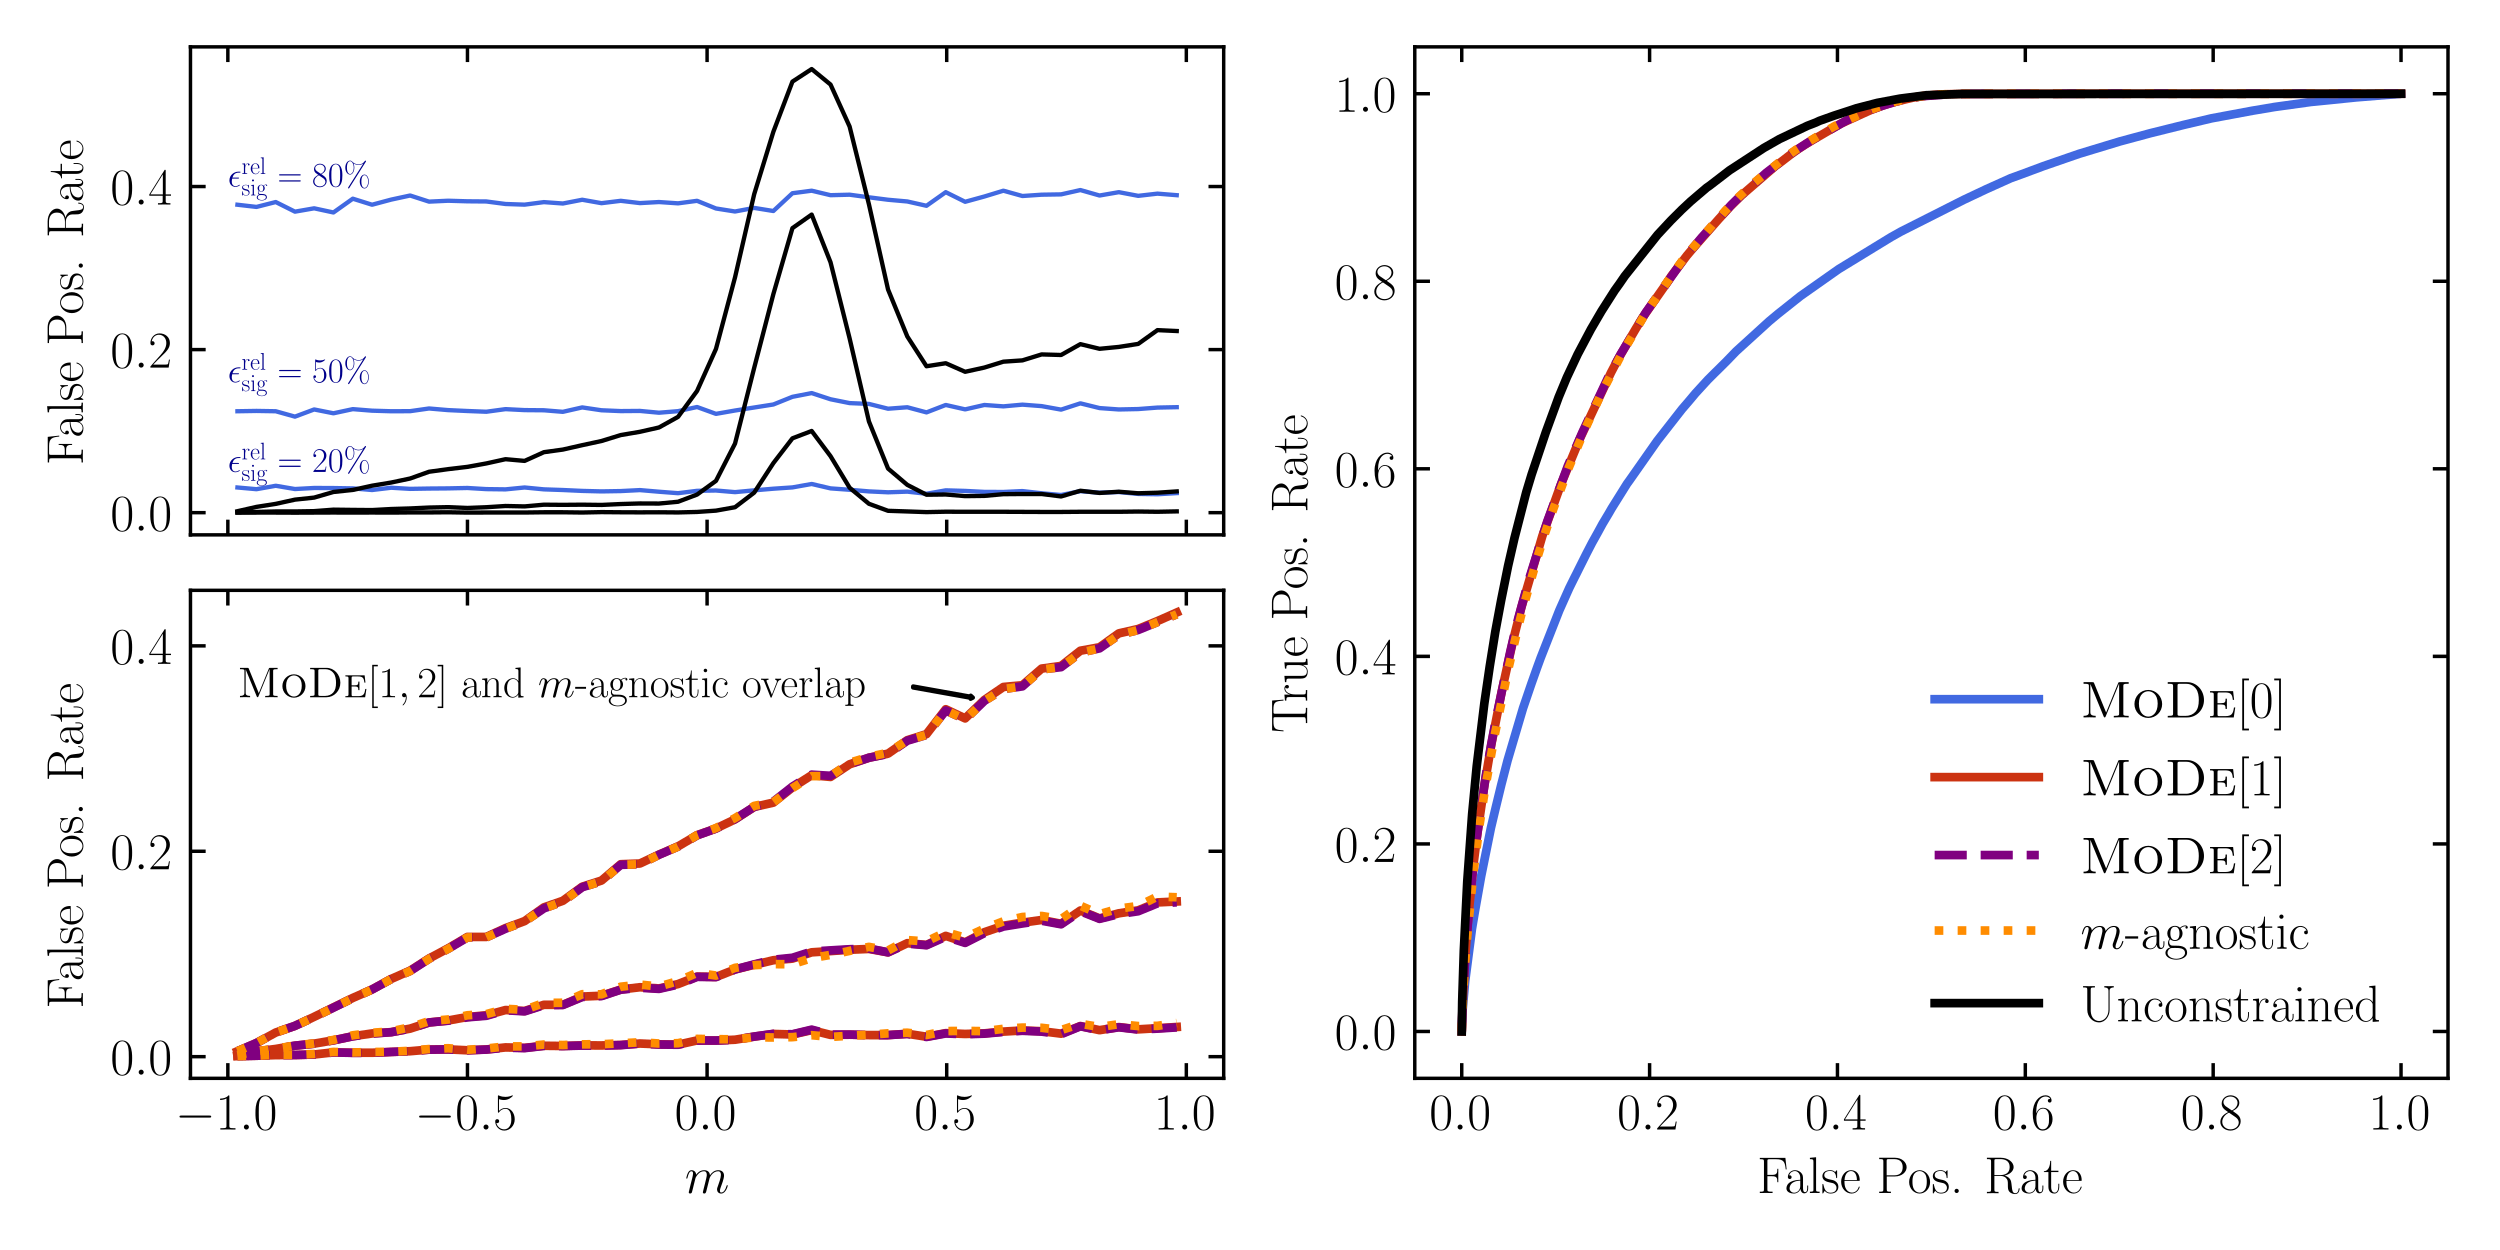 <?xml version="1.0" encoding="utf-8" standalone="no"?>
<!DOCTYPE svg PUBLIC "-//W3C//DTD SVG 1.1//EN"
  "http://www.w3.org/Graphics/SVG/1.1/DTD/svg11.dtd">
<!-- Created with matplotlib (https://matplotlib.org/) -->
<svg height="288pt" version="1.1" viewBox="0 0 576 288" width="576pt" xmlns="http://www.w3.org/2000/svg" xmlns:xlink="http://www.w3.org/1999/xlink">
 <defs>
  <style type="text/css">
*{stroke-linecap:butt;stroke-linejoin:round;}
  </style>
 </defs>
 <g id="figure_1">
  <g id="patch_1">
   <path d="M 0 288 
L 576 288 
L 576 0 
L 0 0 
z
" style="fill:none;"/>
  </g>
  <g id="axes_1">
   <g id="patch_2">
    <path d="M 43.884 123.232 
L 281.938 123.232 
L 281.938 10.8 
L 43.884 10.8 
z
" style="fill:none;"/>
   </g>
   <g id="matplotlib.axis_1">
    <g id="xtick_1">
     <g id="line2d_1">
      <defs>
       <path d="M 0 0 
L 0 -3.5 
" id="madd938eb72" style="stroke:#000000;stroke-width:0.8;"/>
      </defs>
      <g>
       <use style="stroke:#000000;stroke-width:0.8;" x="52.495" xlink:href="#madd938eb72" y="123.232"/>
      </g>
     </g>
     <g id="line2d_2">
      <defs>
       <path d="M 0 0 
L 0 3.5 
" id="m0182a14275" style="stroke:#000000;stroke-width:0.8;"/>
      </defs>
      <g>
       <use style="stroke:#000000;stroke-width:0.8;" x="52.495" xlink:href="#m0182a14275" y="10.8"/>
      </g>
     </g>
    </g>
    <g id="xtick_2">
     <g id="line2d_3">
      <g>
       <use style="stroke:#000000;stroke-width:0.8;" x="107.704" xlink:href="#madd938eb72" y="123.232"/>
      </g>
     </g>
     <g id="line2d_4">
      <g>
       <use style="stroke:#000000;stroke-width:0.8;" x="107.704" xlink:href="#m0182a14275" y="10.8"/>
      </g>
     </g>
    </g>
    <g id="xtick_3">
     <g id="line2d_5">
      <g>
       <use style="stroke:#000000;stroke-width:0.8;" x="162.913" xlink:href="#madd938eb72" y="123.232"/>
      </g>
     </g>
     <g id="line2d_6">
      <g>
       <use style="stroke:#000000;stroke-width:0.8;" x="162.913" xlink:href="#m0182a14275" y="10.8"/>
      </g>
     </g>
    </g>
    <g id="xtick_4">
     <g id="line2d_7">
      <g>
       <use style="stroke:#000000;stroke-width:0.8;" x="218.121" xlink:href="#madd938eb72" y="123.232"/>
      </g>
     </g>
     <g id="line2d_8">
      <g>
       <use style="stroke:#000000;stroke-width:0.8;" x="218.121" xlink:href="#m0182a14275" y="10.8"/>
      </g>
     </g>
    </g>
    <g id="xtick_5">
     <g id="line2d_9">
      <g>
       <use style="stroke:#000000;stroke-width:0.8;" x="273.33" xlink:href="#madd938eb72" y="123.232"/>
      </g>
     </g>
     <g id="line2d_10">
      <g>
       <use style="stroke:#000000;stroke-width:0.8;" x="273.33" xlink:href="#m0182a14275" y="10.8"/>
      </g>
     </g>
    </g>
   </g>
   <g id="matplotlib.axis_2">
    <g id="ytick_1">
     <g id="line2d_11">
      <defs>
       <path d="M 0 0 
L 3.5 0 
" id="m016e8534f1" style="stroke:#000000;stroke-width:0.8;"/>
      </defs>
      <g>
       <use style="stroke:#000000;stroke-width:0.8;" x="43.884" xlink:href="#m016e8534f1" y="118.121"/>
      </g>
     </g>
     <g id="line2d_12">
      <defs>
       <path d="M 0 0 
L -3.5 0 
" id="mfc4e0eaed0" style="stroke:#000000;stroke-width:0.8;"/>
      </defs>
      <g>
       <use style="stroke:#000000;stroke-width:0.8;" x="281.938" xlink:href="#mfc4e0eaed0" y="118.121"/>
      </g>
     </g>
     <g id="text_1">
      <!-- $\mathdefault{0.0}$ -->
      <defs>
       <path d="M 42 31.844 
C 42 37.969 41.906 48.422 37.703 56.453 
C 34 63.484 28.094 66 22.906 66 
C 18.094 66 12 63.781 8.203 56.562 
C 4.203 49.016 3.797 39.672 3.797 31.844 
C 3.797 26.109 3.906 17.375 7 9.734 
C 11.297 -0.609 19 -2 22.906 -2 
C 27.5 -2 34.5 -0.109 38.594 9.438 
C 41.594 16.375 42 24.5 42 31.844 
z
M 22.906 -0.406 
C 16.5 -0.406 12.703 5.125 11.297 12.75 
C 10.203 18.688 10.203 27.328 10.203 32.953 
C 10.203 40.688 10.203 47.109 11.5 53.234 
C 13.406 61.781 19 64.391 22.906 64.391 
C 27 64.391 32.297 61.672 34.203 53.438 
C 35.5 47.719 35.594 40.984 35.594 32.953 
C 35.594 26.422 35.594 18.375 34.406 12.453 
C 32.297 1.5 26.406 -0.406 22.906 -0.406 
z
" id="CMR17-48"/>
       <path d="M 18.406 4.797 
C 18.406 7.688 16 9.688 13.594 9.688 
C 10.703 9.688 8.703 7.297 8.703 4.891 
C 8.703 2 11.094 0 13.5 0 
C 16.406 0 18.406 2.391 18.406 4.797 
z
" id="CMMI12-58"/>
      </defs>
      <g transform="translate(25.427 122.272)scale(0.12 -0.12)">
       <use transform="scale(0.996)" xlink:href="#CMR17-48"/>
       <use transform="translate(45.69 0)scale(0.996)" xlink:href="#CMMI12-58"/>
       <use transform="translate(72.788 0)scale(0.996)" xlink:href="#CMR17-48"/>
      </g>
     </g>
    </g>
    <g id="ytick_2">
     <g id="line2d_13">
      <g>
       <use style="stroke:#000000;stroke-width:0.8;" x="43.884" xlink:href="#m016e8534f1" y="80.551"/>
      </g>
     </g>
     <g id="line2d_14">
      <g>
       <use style="stroke:#000000;stroke-width:0.8;" x="281.938" xlink:href="#mfc4e0eaed0" y="80.551"/>
      </g>
     </g>
     <g id="text_2">
      <!-- $\mathdefault{0.2}$ -->
      <defs>
       <path d="M 41.703 15.469 
L 39.906 15.469 
C 38.906 8.391 38.094 7.188 37.703 6.594 
C 37.203 5.797 30 5.797 28.594 5.797 
L 9.406 5.797 
C 13 9.688 20 16.766 28.5 24.938 
C 34.594 30.719 41.703 37.5 41.703 47.391 
C 41.703 59.188 32.297 66 21.797 66 
C 10.797 66 4.094 56.297 4.094 47.297 
C 4.094 43.391 7 42.891 8.203 42.891 
C 9.203 42.891 12.203 43.484 12.203 46.984 
C 12.203 50.094 9.594 51 8.203 51 
C 7.594 51 7 50.891 6.594 50.688 
C 8.5 59.188 14.297 63.391 20.406 63.391 
C 29.094 63.391 34.797 56.5 34.797 47.391 
C 34.797 38.703 29.703 31.219 24 24.734 
L 4.094 2.297 
L 4.094 0 
L 39.297 0 
z
" id="CMR17-50"/>
      </defs>
      <g transform="translate(25.427 84.702)scale(0.12 -0.12)">
       <use transform="scale(0.996)" xlink:href="#CMR17-48"/>
       <use transform="translate(45.69 0)scale(0.996)" xlink:href="#CMMI12-58"/>
       <use transform="translate(72.788 0)scale(0.996)" xlink:href="#CMR17-50"/>
      </g>
     </g>
    </g>
    <g id="ytick_3">
     <g id="line2d_15">
      <g>
       <use style="stroke:#000000;stroke-width:0.8;" x="43.884" xlink:href="#m016e8534f1" y="42.98"/>
      </g>
     </g>
     <g id="line2d_16">
      <g>
       <use style="stroke:#000000;stroke-width:0.8;" x="281.938" xlink:href="#mfc4e0eaed0" y="42.98"/>
      </g>
     </g>
     <g id="text_3">
      <!-- $\mathdefault{0.4}$ -->
      <defs>
       <path d="M 33.594 64.797 
C 33.594 66.891 33.5 67 31.703 67 
L 2 19.594 
L 2 17 
L 27.797 17 
L 27.797 7.188 
C 27.797 3.594 27.594 2.594 20.594 2.594 
L 18.703 2.594 
L 18.703 0 
C 21.906 0.188 27.297 0.188 30.703 0.188 
C 34.094 0.188 39.5 0.188 42.703 0 
L 42.703 2.594 
L 40.797 2.594 
C 33.797 2.594 33.594 3.594 33.594 7.188 
L 33.594 17 
L 43.797 17 
L 43.797 19.594 
L 33.594 19.594 
z
M 28.094 58.172 
L 28.094 19.594 
L 4 19.594 
z
" id="CMR17-52"/>
      </defs>
      <g transform="translate(25.427 47.131)scale(0.12 -0.12)">
       <use transform="scale(0.996)" xlink:href="#CMR17-48"/>
       <use transform="translate(45.69 0)scale(0.996)" xlink:href="#CMMI12-58"/>
       <use transform="translate(72.788 0)scale(0.996)" xlink:href="#CMR17-52"/>
      </g>
     </g>
    </g>
    <g id="text_4">
     <!-- False Pos. Rate -->
     <defs>
      <path d="M 54.406 67.797 
L 5.094 67.797 
L 5.094 65.188 
C 12 65.188 13.094 65.188 13.094 60.672 
L 13.094 7.031 
C 13.094 2.594 12 2.594 5.094 2.594 
L 5.094 0 
C 8 0.188 13.594 0.188 16.703 0.188 
C 20.797 0.188 25.594 0.188 29.703 0 
L 29.703 2.594 
L 27.5 2.594 
C 19.906 2.594 19.703 3.578 19.703 7.125 
L 19.703 32.391 
L 28.703 32.391 
C 38 32.391 38.906 29.141 38.906 20.844 
L 40.703 20.844 
L 40.703 46.734 
L 38.906 46.734 
C 38.906 38.297 38 35 28.703 35 
L 19.703 35 
L 19.703 61.281 
C 19.703 64.688 19.906 65.188 23.906 65.188 
L 36.797 65.188 
C 51.906 65.188 53.594 58.969 55 45.625 
L 56.797 45.625 
z
" id="CMR17-70"/>
      <path d="M 36 25.875 
C 36 32 36 35.547 31.797 39.594 
C 28.094 42.984 23.797 44 20.406 44 
C 12.5 44 6.797 37.625 6.797 30.891 
C 6.797 27.188 9.797 27 10.406 27 
C 11.703 27 14 27.797 14 30.594 
C 14 33.094 12.094 34.188 10.406 34.188 
C 10 34.188 9.5 34.094 9.203 34 
C 11.297 40.531 16.703 42.391 20.203 42.391 
C 25.203 42.391 30.703 37.828 30.703 29.297 
L 30.703 25.5 
C 24.797 25.297 17.703 24.5 12.094 21.453 
C 5.797 17.922 4 12.844 4 9 
C 4 1.203 13 -1 18.297 -1 
C 23.797 -1 28.906 2.109 31.094 7.891 
C 31.297 3.422 34.094 -0.609 38.5 -0.609 
C 40.594 -0.609 45.906 0.797 45.906 8.797 
L 45.906 14.469 
L 44.094 14.469 
L 44.094 8.703 
C 44.094 2.516 41.406 1.703 40.094 1.703 
C 36 1.703 36 6.969 36 11.438 
z
M 30.703 13.859 
C 30.703 5.047 24.5 0.594 19 0.594 
C 14 0.594 10.094 4.344 10.094 9 
C 10.094 12.047 11.406 17.406 17.203 20.656 
C 22 23.391 27.5 23.797 30.703 24 
z
" id="CMR17-97"/>
      <path d="M 15.297 69 
L 3.406 67.891 
L 3.406 65.297 
C 9.297 65.297 10.203 64.703 10.203 59.922 
L 10.203 6.859 
C 10.203 3.094 9.797 2.594 3.406 2.594 
L 3.406 0 
C 5.797 0.188 10.203 0.188 12.703 0.188 
C 15.297 0.188 19.703 0.188 22.094 0 
L 22.094 2.594 
C 15.703 2.594 15.297 2.984 15.297 6.859 
z
" id="CMR17-108"/>
      <path d="M 30.906 42 
C 30.906 43.797 30.797 43.891 30.203 43.891 
C 29.797 43.891 29.703 43.797 28.5 42.297 
C 28.203 41.891 27.297 40.891 27 40.5 
C 23.797 43.891 19.297 44 17.594 44 
C 6.5 44 2.5 38.188 2.5 32.391 
C 2.5 23.391 12.703 21.297 15.594 20.688 
C 21.906 19.391 24.094 19 26.203 17.188 
C 27.5 16 29.703 13.797 29.703 10.188 
C 29.703 6 27.297 0.594 18.094 0.594 
C 9.406 0.594 6.297 7.188 4.5 16 
C 4.203 17.391 4.203 17.5 3.406 17.5 
C 2.594 17.5 2.5 17.391 2.5 15.391 
L 2.5 1 
C 2.5 -0.812 2.594 -0.906 3.203 -0.906 
C 3.703 -0.906 3.797 -0.812 4.297 0 
C 4.906 0.891 6.406 3.297 7 4.297 
C 9 1.594 12.5 -1 18.094 -1 
C 28 -1 33.297 4.391 33.297 12.188 
C 33.297 17.297 30.594 20 29.297 21.188 
C 26.297 24.297 22.797 25 18.594 25.797 
C 13.094 27 6.094 28.391 6.094 34.5 
C 6.094 37.094 7.5 42.594 17.594 42.594 
C 28.297 42.594 28.906 32.594 29.094 29.391 
C 29.203 28.891 29.703 28.797 30 28.797 
C 30.906 28.797 30.906 29.094 30.906 30.797 
z
" id="CMR17-115"/>
      <path d="M 38.094 23.484 
C 38.5 23.891 38.5 24.094 38.5 25.094 
C 38.5 35.172 33.094 44 21.703 44 
C 11.094 44 2.703 33.984 2.703 21.781 
C 2.703 8.656 12.203 -1 22.797 -1 
C 34 -1 38.406 9.672 38.406 11.797 
C 38.406 12.5 37.797 12.5 37.594 12.5 
C 36.906 12.5 36.797 12.297 36.406 11.078 
C 34.203 4.219 28.703 0.797 23.5 0.797 
C 19.203 0.797 14.906 3.219 12.203 7.656 
C 9.094 12.797 9.094 18.75 9.094 23.484 
z
M 9.203 25 
C 9.906 39.234 17.594 42.391 21.594 42.391 
C 28.406 42.391 33 36.062 33.094 25 
z
" id="CMR17-101"/>
      <path d="M 19.797 32 
L 35.797 32 
C 48.703 32 58.094 40.359 58.094 49.797 
C 58.094 59.234 48.906 68 35.797 68 
L 5.203 68 
L 5.203 65.391 
C 12.094 65.391 13.203 65.391 13.203 60.922 
L 13.203 7.078 
C 13.203 2.594 12.094 2.594 5.203 2.594 
L 5.203 0 
C 8.094 0.188 13.406 0.188 16.5 0.188 
C 19.594 0.188 24.906 0.188 27.797 0 
L 27.797 2.594 
C 20.906 2.594 19.797 2.594 19.797 7.078 
z
M 19.594 34.094 
L 19.594 61.516 
C 19.594 64.891 19.797 65.391 23.797 65.391 
L 33.906 65.391 
C 46.797 65.391 50.5 58.047 50.5 49.797 
C 50.5 40.75 46.094 34.094 33.906 34.094 
z
" id="CMR17-80"/>
      <path d="M 43.094 21.188 
C 43.094 34 33.797 44 22.906 44 
C 12 44 2.703 34 2.703 21.188 
C 2.703 8.594 12 -1 22.906 -1 
C 33.797 -1 43.094 8.594 43.094 21.188 
z
M 22.906 0.797 
C 18.203 0.797 14.203 3.594 11.906 7.5 
C 9.406 12 9.094 17.594 9.094 22 
C 9.094 26.188 9.297 31.391 11.906 35.891 
C 13.906 39.188 17.797 42.391 22.906 42.391 
C 27.406 42.391 31.203 39.891 33.594 36.391 
C 36.703 31.688 36.703 25.094 36.703 22 
C 36.703 18.094 36.5 12.094 33.797 7.297 
C 31 2.688 26.703 0.797 22.906 0.797 
z
" id="CMR17-111"/>
      <path d="M 16.594 4.094 
C 16.594 6.594 14.594 8.188 12.5 8.188 
C 10.5 8.188 8.406 6.594 8.406 4.094 
C 8.406 1.594 10.406 0 12.5 0 
C 14.5 0 16.594 1.594 16.594 4.094 
z
" id="CMR17-46"/>
      <path d="M 39.203 33.688 
C 48.703 35.594 56.703 42.016 56.703 50.047 
C 56.703 59.469 46.094 68 32.094 68 
L 5.203 68 
L 5.203 65.391 
C 12.094 65.391 13.203 65.391 13.203 60.875 
L 13.203 6.688 
C 13.203 2.188 12.094 2.188 5.203 2.188 
L 5.203 -0.406 
C 8.094 -0.203 13.297 -0.203 16.406 -0.203 
C 19.5 -0.203 24.703 -0.203 27.594 -0.406 
L 27.594 2.188 
C 20.703 2.188 19.594 2.188 19.594 6.688 
L 19.594 33 
L 31.297 33 
C 37 33 40.203 30.688 41.594 29.391 
C 45.594 25.5 45.594 22.797 45.594 16 
C 45.594 9.297 45.594 5.891 48.594 2.5 
C 52.406 -1.609 57.5 -2 59.703 -2 
C 67.094 -2 68.203 6.297 68.203 8 
C 68.203 8.594 68.203 9.297 67.297 9.297 
C 66.5 9.297 66.406 8.688 66.406 8.297 
C 65.906 1.797 63 -0.406 59.906 -0.406 
C 54.406 -0.406 53.797 5.891 53.203 12 
C 52.906 14.094 52.703 15.594 52.5 17.797 
C 51.906 22.797 51.094 30.094 39.203 33.688 
z
M 31 34.594 
L 19.594 34.594 
L 19.594 61.484 
C 19.594 64.891 19.797 65.391 23.797 65.391 
L 31.094 65.391 
C 39.406 65.391 49.094 62.484 49.094 50.047 
C 49.094 37.094 38.5 34.594 31 34.594 
z
" id="CMR17-82"/>
      <path d="M 15.094 40.391 
L 29.094 40.391 
L 29.094 43 
L 15.094 43 
L 15.094 62 
L 13.297 62 
C 13.094 51.438 9.594 42.188 1.094 41.984 
L 1.094 40.391 
L 9.797 40.391 
L 9.797 12.156 
C 9.797 10.234 9.797 -1 21.406 -1 
C 27.297 -1 30.703 4.812 30.703 12.25 
L 30.703 17.984 
L 28.906 17.984 
L 28.906 12.344 
C 28.906 5.422 26.203 0.797 22 0.797 
C 19.094 0.797 15.094 2.797 15.094 11.953 
z
" id="CMR17-116"/>
     </defs>
     <g transform="translate(19.102 107.154)rotate(-90)scale(0.12 -0.12)">
      <use transform="scale(0.996)" xlink:href="#CMR17-70"/>
      <use transform="translate(52.177 0)scale(0.996)" xlink:href="#CMR17-97"/>
      <use transform="translate(97.867 0)scale(0.996)" xlink:href="#CMR17-108"/>
      <use transform="translate(122.738 0)scale(0.996)" xlink:href="#CMR17-115"/>
      <use transform="translate(158.539 0)scale(0.996)" xlink:href="#CMR17-101"/>
      <use transform="translate(229.101 0)scale(0.996)" xlink:href="#CMR17-80"/>
      <use transform="translate(289.085 0)scale(0.996)" xlink:href="#CMR17-111"/>
      <use transform="translate(334.775 0)scale(0.996)" xlink:href="#CMR17-115"/>
      <use transform="translate(370.577 0)scale(0.996)" xlink:href="#CMR17-46"/>
      <use transform="translate(435.933 0)scale(0.996)" xlink:href="#CMR17-82"/>
      <use transform="translate(503.725 0)scale(0.996)" xlink:href="#CMR17-97"/>
      <use transform="translate(549.415 0)scale(0.996)" xlink:href="#CMR17-116"/>
      <use transform="translate(584.696 0)scale(0.996)" xlink:href="#CMR17-101"/>
     </g>
    </g>
   </g>
   <g id="line2d_17">
    <path clip-path="url(#paa9bd921c4)" d="M 54.705 112.316 
L 59.094 112.711 
L 63.528 111.922 
L 67.96 112.673 
L 72.381 112.429 
L 76.826 112.448 
L 81.289 112.523 
L 85.723 112.899 
L 90.139 112.373 
L 94.492 112.636 
L 98.851 112.561 
L 103.245 112.523 
L 107.689 112.429 
L 112.047 112.692 
L 116.475 112.749 
L 120.87 112.316 
L 125.318 112.749 
L 129.685 112.899 
L 134.143 113.105 
L 138.584 113.218 
L 143.02 113.143 
L 147.44 112.918 
L 151.827 113.293 
L 156.222 113.631 
L 160.602 113.087 
L 164.956 113.012 
L 169.353 113.387 
L 173.764 112.974 
L 178.184 112.598 
L 182.577 112.298 
L 187.007 111.509 
L 191.355 112.523 
L 195.748 112.842 
L 200.202 113.218 
L 204.607 113.425 
L 209.043 113.275 
L 213.466 113.763 
L 217.901 112.974 
L 222.369 113.105 
L 226.807 113.331 
L 231.178 113.35 
L 235.567 113.143 
L 239.989 113.65 
L 244.478 114.045 
L 248.92 113.162 
L 253.338 113.519 
L 257.779 113.368 
L 262.243 113.801 
L 266.68 113.876 
L 271.117 113.613 
" style="fill:none;stroke:#4169e1;stroke-linecap:square;"/>
   </g>
   <g id="line2d_18">
    <path clip-path="url(#paa9bd921c4)" d="M 54.705 94.752 
L 59.094 94.677 
L 63.528 94.752 
L 67.96 95.992 
L 72.381 94.339 
L 76.826 95.222 
L 81.289 94.264 
L 85.723 94.621 
L 90.139 94.752 
L 94.492 94.733 
L 98.851 94.114 
L 103.245 94.489 
L 107.689 94.696 
L 112.047 94.865 
L 116.475 94.264 
L 120.87 94.489 
L 125.318 94.527 
L 129.685 94.884 
L 134.143 93.869 
L 138.584 94.527 
L 143.02 94.715 
L 147.44 94.677 
L 151.827 95.09 
L 156.222 94.733 
L 160.602 93.775 
L 164.956 95.353 
L 169.353 94.583 
L 173.764 93.888 
L 178.184 93.193 
L 182.577 91.427 
L 187.007 90.563 
L 191.355 91.991 
L 195.748 92.874 
L 200.202 93.062 
L 204.607 94.17 
L 209.043 93.832 
L 213.466 95.015 
L 217.901 93.306 
L 222.369 94.32 
L 226.807 93.306 
L 231.178 93.625 
L 235.567 93.231 
L 239.989 93.569 
L 244.478 94.377 
L 248.92 92.93 
L 253.338 94.02 
L 257.779 94.339 
L 262.243 94.245 
L 266.68 93.907 
L 271.117 93.813 
" style="fill:none;stroke:#4169e1;stroke-linecap:square;"/>
   </g>
   <g id="line2d_19">
    <path clip-path="url(#paa9bd921c4)" d="M 54.705 47.169 
L 59.094 47.676 
L 63.528 46.549 
L 67.96 48.766 
L 72.381 47.996 
L 76.826 48.954 
L 81.289 45.779 
L 85.723 47.169 
L 90.139 45.986 
L 94.492 45.046 
L 98.851 46.455 
L 103.245 46.249 
L 107.689 46.38 
L 112.047 46.418 
L 116.475 47 
L 120.87 47.15 
L 125.318 46.568 
L 129.685 46.887 
L 134.143 46.023 
L 138.584 46.812 
L 143.02 46.268 
L 147.44 46.793 
L 151.827 46.549 
L 156.222 46.85 
L 160.602 46.268 
L 164.956 48.033 
L 169.353 48.728 
L 173.764 47.902 
L 178.184 48.616 
L 182.577 44.52 
L 187.007 43.938 
L 191.355 44.971 
L 195.748 44.859 
L 200.202 45.46 
L 204.607 46.023 
L 209.043 46.418 
L 213.466 47.413 
L 217.901 44.276 
L 222.369 46.493 
L 226.807 45.272 
L 231.178 43.938 
L 235.567 45.159 
L 239.989 44.859 
L 244.478 44.783 
L 248.92 43.788 
L 253.338 45.046 
L 257.779 44.276 
L 262.243 45.122 
L 266.68 44.614 
L 271.117 44.971 
" style="fill:none;stroke:#4169e1;stroke-linecap:square;"/>
   </g>
   <g id="line2d_20">
    <path clip-path="url(#paa9bd921c4)" d="M 54.705 118.121 
L 59.094 118.102 
L 63.528 118.102 
L 67.96 118.121 
L 72.381 118.102 
L 76.826 118.084 
L 81.289 118.102 
L 85.723 118.084 
L 90.139 118.102 
L 94.492 118.065 
L 98.851 118.065 
L 103.245 118.027 
L 107.689 118.102 
L 112.047 118.084 
L 116.475 118.084 
L 120.87 118.084 
L 125.318 118.027 
L 129.685 118.027 
L 134.143 118.084 
L 138.584 117.99 
L 143.02 118.027 
L 147.44 118.046 
L 151.827 118.027 
L 156.222 118.065 
L 160.602 117.952 
L 164.956 117.652 
L 169.353 116.863 
L 173.764 113.5 
L 178.184 106.7 
L 182.577 100.989 
L 187.007 99.298 
L 191.355 105.103 
L 195.748 112.373 
L 200.202 116.074 
L 204.607 117.689 
L 209.043 117.839 
L 213.466 117.99 
L 217.901 117.896 
L 222.369 117.914 
L 226.807 117.914 
L 231.178 117.914 
L 235.567 117.933 
L 239.989 117.952 
L 244.478 117.952 
L 248.92 117.914 
L 253.338 117.914 
L 257.779 117.914 
L 262.243 117.858 
L 266.68 117.914 
L 271.117 117.821 
" style="fill:none;stroke:#000000;stroke-linecap:square;"/>
   </g>
   <g id="line2d_21">
    <path clip-path="url(#paa9bd921c4)" d="M 54.705 118.027 
L 59.094 117.952 
L 63.528 117.839 
L 67.96 117.839 
L 72.381 117.764 
L 76.826 117.426 
L 81.289 117.482 
L 85.723 117.52 
L 90.139 117.276 
L 94.492 117.144 
L 98.851 116.938 
L 103.245 116.844 
L 107.689 117.032 
L 112.047 116.863 
L 116.475 116.581 
L 120.87 116.675 
L 125.318 116.28 
L 129.685 116.318 
L 134.143 116.28 
L 138.584 116.337 
L 143.02 116.13 
L 147.44 115.998 
L 151.827 116.017 
L 156.222 115.604 
L 160.602 113.951 
L 164.956 110.795 
L 169.353 102.191 
L 173.764 84.759 
L 178.184 67.758 
L 182.577 52.561 
L 187.007 49.442 
L 191.355 60.432 
L 195.748 77.958 
L 200.202 97.1 
L 204.607 107.958 
L 209.043 111.715 
L 213.466 113.988 
L 217.901 113.932 
L 222.369 114.308 
L 226.807 114.251 
L 231.178 113.857 
L 235.567 113.819 
L 239.989 113.819 
L 244.478 114.383 
L 248.92 113.068 
L 253.338 113.575 
L 257.779 113.293 
L 262.243 113.65 
L 266.68 113.519 
L 271.117 113.218 
" style="fill:none;stroke:#000000;stroke-linecap:square;"/>
   </g>
   <g id="line2d_22">
    <path clip-path="url(#paa9bd921c4)" d="M 54.705 117.783 
L 59.094 116.787 
L 63.528 116.092 
L 67.96 115.115 
L 72.381 114.646 
L 76.826 113.35 
L 81.289 112.88 
L 85.723 111.903 
L 90.139 111.171 
L 94.492 110.25 
L 98.851 108.691 
L 103.245 108.09 
L 107.689 107.564 
L 112.047 106.775 
L 116.475 105.798 
L 120.87 106.192 
L 125.318 104.182 
L 129.685 103.581 
L 134.143 102.567 
L 138.584 101.609 
L 143.02 100.238 
L 147.44 99.486 
L 151.827 98.491 
L 156.222 96.048 
L 160.602 90.075 
L 164.956 80.4 
L 169.353 63.888 
L 173.764 44.746 
L 178.184 30.356 
L 182.577 18.803 
L 187.007 15.911 
L 191.355 19.48 
L 195.748 29.154 
L 200.202 47.075 
L 204.607 66.706 
L 209.043 77.526 
L 213.466 84.383 
L 217.901 83.688 
L 222.369 85.66 
L 226.807 84.683 
L 231.178 83.331 
L 235.567 83.03 
L 239.989 81.659 
L 244.478 81.79 
L 248.92 79.292 
L 253.338 80.363 
L 257.779 79.931 
L 262.243 79.236 
L 266.68 76.061 
L 271.117 76.268 
" style="fill:none;stroke:#000000;stroke-linecap:square;"/>
   </g>
   <g id="patch_3">
    <path d="M 43.884 123.232 
L 43.884 10.8 
" style="fill:none;stroke:#000000;stroke-linecap:square;stroke-linejoin:miter;stroke-width:0.8;"/>
   </g>
   <g id="patch_4">
    <path d="M 281.938 123.232 
L 281.938 10.8 
" style="fill:none;stroke:#000000;stroke-linecap:square;stroke-linejoin:miter;stroke-width:0.8;"/>
   </g>
   <g id="patch_5">
    <path d="M 43.884 123.232 
L 281.938 123.232 
" style="fill:none;stroke:#000000;stroke-linecap:square;stroke-linejoin:miter;stroke-width:0.8;"/>
   </g>
   <g id="patch_6">
    <path d="M 43.884 10.8 
L 281.938 10.8 
" style="fill:none;stroke:#000000;stroke-linecap:square;stroke-linejoin:miter;stroke-width:0.8;"/>
   </g>
   <g id="text_5">
    <!-- $\epsilon_{\mathrm{sig}}^{\mathrm{rel}}=80\%$ -->
    <defs>
     <path d="M 29.094 23 
C 30.594 23 32.297 23 32.297 24.594 
C 32.297 25.891 31.297 25.891 29.5 25.891 
L 13.297 25.891 
C 15.797 34.75 21.703 40.094 30.594 40.094 
L 33.5 40.094 
C 35.203 40.094 36.703 40.094 36.703 41.688 
C 36.703 43 35.594 43 33.797 43 
L 30.406 43 
C 18.094 43 4.594 33.375 4.594 17.828 
C 4.594 6.562 12.094 -1 22 -1 
C 28.406 -1 34.703 3.016 34.703 4.031 
C 34.703 4.641 34.406 5.25 33.797 5.25 
C 33.5 5.25 33.297 5.156 32.797 4.75 
C 29 2.203 25.297 1 22.297 1 
C 17 1 11.406 4.547 11.406 14.375 
C 11.406 16.297 11.594 18.938 12.5 23 
z
" id="CMMI12-15"/>
     <path d="M 15 23.703 
C 15 33.344 19.094 42.391 26.594 42.391 
C 27.297 42.391 28 42.297 28.703 41.984 
C 28.703 41.984 26.5 41.281 26.5 38.672 
C 26.5 36.266 28.406 35.266 29.906 35.266 
C 31.094 35.266 33.297 35.969 33.297 38.781 
C 33.297 41.984 30.094 44 26.703 44 
C 19.094 44 15.797 36.562 14.797 33.047 
L 14.703 33.047 
L 14.703 44 
L 3.094 42.891 
L 3.094 40.281 
C 9 40.281 9.906 39.688 9.906 34.859 
L 9.906 6.922 
C 9.906 3.094 9.5 2.594 3.094 2.594 
L 3.094 0 
C 5.5 0.188 10.094 0.188 12.703 0.188 
C 15.594 0.188 20.703 0.188 23.406 0 
L 23.406 2.594 
C 16.203 2.594 15 2.594 15 7.109 
z
" id="CMR17-114"/>
     <path d="M 15.5 61.891 
C 15.5 64.094 13.703 66 11.406 66 
C 9.203 66 7.297 64.188 7.297 61.891 
C 7.297 59.688 9.094 57.797 11.406 57.797 
C 13.594 57.797 15.5 59.594 15.5 61.891 
z
M 3.797 42.891 
L 3.797 40.297 
C 9.406 40.297 10.203 39.688 10.203 34.859 
L 10.203 6.922 
C 10.203 3.094 9.797 2.594 3.406 2.594 
L 3.406 0 
C 5.797 0.188 10.094 0.188 12.594 0.188 
C 15 0.188 19.094 0.188 21.406 0 
L 21.406 2.594 
C 15.5 2.594 15.297 3.203 15.297 6.812 
L 15.297 44 
z
" id="CMR17-105"/>
     <path d="M 11.094 18.203 
C 13 16.688 16.297 15 20.297 15 
C 28.203 15 35 21.234 35 29.609 
C 35 32.234 34.203 36.266 31.203 39.391 
C 34 42.391 38.094 43.391 40.406 43.391 
C 40.797 43.391 41.406 43.391 41.906 43.094 
C 41.5 42.984 40.594 42.594 40.594 40.984 
C 40.594 39.688 41.5 38.797 42.797 38.797 
C 44.297 38.797 45.094 39.797 45.094 41.094 
C 45.094 42.984 43.594 45 40.406 45 
C 36.406 45 32.906 43.094 30.094 40.484 
C 27.094 43.188 23.5 44.188 20.297 44.188 
C 12.406 44.188 5.594 37.984 5.594 29.609 
C 5.594 23.859 8.906 20.219 9.906 19.219 
C 6.906 15.688 6.906 11.594 6.906 11.094 
C 6.906 8.5 7.906 4.688 11.297 2.594 
C 6.094 1.281 2 -2.875 2 -8.078 
C 2 -15.562 11.5 -21 22.906 -21 
C 33.906 -21 43.797 -15.766 43.797 -7.969 
C 43.797 6 29 6 21.297 6 
C 19 6 14.906 6 14.406 6.094 
C 11.297 6.594 9.203 9.391 9.203 12.891 
C 9.203 13.797 9.203 16 11.094 18.203 
z
M 20.297 16.688 
C 11.5 16.688 11.5 27.594 11.5 29.609 
C 11.5 31.625 11.5 42.484 20.297 42.484 
C 29.094 42.484 29.094 31.625 29.094 29.609 
C 29.094 27.594 29.094 16.688 20.297 16.688 
z
M 22.906 -19.312 
C 12.906 -19.312 6 -13.797 6 -8.078 
C 6 -4.859 7.703 -1.844 9.906 -0.172 
C 12.406 1.594 13.406 1.594 20.203 1.594 
C 28.406 1.594 39.797 1.594 39.797 -8.078 
C 39.797 -13.797 32.906 -19.312 22.906 -19.312 
z
" id="CMR17-103"/>
     <path d="M 64.297 32 
C 65.797 32 67.297 32 67.297 33.688 
C 67.297 35.5 65.594 35.5 63.906 35.5 
L 8 35.5 
C 6.297 35.5 4.594 35.5 4.594 33.688 
C 4.594 32 6.094 32 7.594 32 
z
M 63.906 14.484 
C 65.594 14.484 67.297 14.484 67.297 16.297 
C 67.297 18 65.797 18 64.297 18 
L 7.594 18 
C 6.094 18 4.594 18 4.594 16.297 
C 4.594 14.484 6.297 14.484 8 14.484 
z
" id="CMR17-61"/>
     <path d="M 27.203 35.766 
C 33.5 38.969 39.906 43.797 39.906 51.531 
C 39.906 60.688 31.094 66 23 66 
C 13.906 66 5.906 59.375 5.906 50.234 
C 5.906 47.719 6.5 43.391 10.406 39.578 
C 11.406 38.578 15.594 35.562 18.297 33.656 
C 13.797 31.344 3.297 25.812 3.297 14.766 
C 3.297 4.406 13.094 -2 22.797 -2 
C 33.5 -2 42.5 5.719 42.5 15.969 
C 42.5 25.109 36.406 29.328 32.406 32.047 
z
M 14.094 44.609 
C 13.297 45.109 9.297 48.219 9.297 52.938 
C 9.297 59.078 15.594 63.688 22.797 63.688 
C 30.703 63.688 36.5 58.062 36.5 51.531 
C 36.5 42.188 26.094 36.859 25.594 36.859 
C 25.5 36.859 25.406 36.859 24.594 37.469 
z
M 32.5 24 
C 34 22.906 38.797 19.578 38.797 13.453 
C 38.797 6.016 31.406 0.391 23 0.391 
C 13.906 0.391 7 6.922 7 14.859 
C 7 22.797 13.094 29.438 20 32.547 
z
" id="CMR17-56"/>
     <path d="M 72.5 14.5 
C 72.5 26.094 66.797 34.594 60.094 34.594 
C 53.297 34.594 46.406 26.688 46.406 14.5 
C 46.406 2.297 53.203 -5.609 60.094 -5.609 
C 66.797 -5.609 72.5 2.797 72.5 14.5 
z
M 60.203 -4 
C 57.594 -4 51.094 -1.609 51.094 14.5 
C 51.094 30.688 57.594 33 60.203 33 
C 65.703 33 70.703 25.094 70.703 14.5 
C 70.703 3.891 65.703 -4 60.203 -4 
z
M 63.797 71.438 
C 64.5 72.562 64.594 72.672 64.594 73.188 
C 64.594 74.391 63.703 75 62.906 75 
C 61.906 75 61.5 74.297 60.797 73.484 
C 55 64.922 47 64 42.906 64 
C 32.906 64 26.797 69.984 24.906 71.844 
C 23.594 73.078 21.703 75 18.297 75 
C 11.5 75 4.594 66.891 4.594 54.625 
C 4.594 42.469 11.406 34.594 18.297 34.594 
C 25 34.594 30.703 42.969 30.703 54.625 
C 30.703 61.5 28.594 66.266 28.297 66.891 
C 34.406 62.891 40.406 62.391 43 62.391 
C 49.406 62.391 54 64.812 56.5 66.578 
L 56.594 66.469 
L 13.406 -1.906 
C 12.5 -3.312 12.5 -3.5 12.5 -3.812 
C 12.5 -4.906 13.406 -5.609 14.297 -5.609 
C 15.203 -5.609 15.5 -5.109 16.203 -4 
z
M 18.406 36.188 
C 15.797 36.188 9.297 38.578 9.297 54.625 
C 9.297 71.016 15.797 73.391 18.406 73.391 
C 23.906 73.391 28.906 65.234 28.906 54.625 
C 28.906 44.062 23.906 36.188 18.406 36.188 
z
" id="CMR17-37"/>
    </defs>
    <g style="fill:#00008b;" transform="translate(52.495 42.98)scale(0.08 -0.08)">
     <use transform="scale(0.996)" xlink:href="#CMMI12-15"/>
     <use transform="translate(39.389 36.154)scale(0.697)" xlink:href="#CMR17-114"/>
     <use transform="translate(64.085 36.154)scale(0.697)" xlink:href="#CMR17-101"/>
     <use transform="translate(92.425 36.154)scale(0.697)" xlink:href="#CMR17-108"/>
     <use transform="translate(39.389 -25.533)scale(0.697)" xlink:href="#CMR17-115"/>
     <use transform="translate(64.45 -25.533)scale(0.697)" xlink:href="#CMR17-105"/>
     <use transform="translate(81.859 -25.533)scale(0.697)" xlink:href="#CMR17-103"/>
     <use transform="translate(142.926 0)scale(0.996)" xlink:href="#CMR17-61"/>
     <use transform="translate(242.314 0)scale(0.996)" xlink:href="#CMR17-56"/>
     <use transform="translate(288.005 0)scale(0.996)" xlink:href="#CMR17-48"/>
     <use transform="translate(333.695 0)scale(0.996)" xlink:href="#CMR17-37"/>
    </g>
   </g>
   <g id="text_6">
    <!-- $\epsilon_{\mathrm{sig}}^\mathrm{rel}=50\%$ -->
    <defs>
     <path d="M 11.406 58.594 
C 12.406 58.188 16.5 56.891 20.703 56.891 
C 30 56.891 35.094 61.891 38 64.688 
C 38 65.484 38 66 37.406 66 
C 37.297 66 37.094 66 36.297 65.594 
C 32.797 64.094 28.703 63 23.703 63 
C 20.703 63 16.203 63.359 11.297 65.484 
C 10.203 66 10 66 9.906 66 
C 9.406 66 9.297 65.891 9.297 63.906 
L 9.297 34.859 
C 9.297 33.016 9.297 32.5 10.297 32.5 
C 10.797 32.5 11 32.703 11.5 33.422 
C 14.703 38.047 19.094 40 24.094 40 
C 27.594 40 35.094 37.734 35.094 20.203 
C 35.094 16.984 35.094 11.188 32.094 6.594 
C 29.594 2.484 25.703 0.391 21.406 0.391 
C 14.797 0.391 8.094 4.984 6.297 12.688 
C 6.703 12.594 7.5 12.391 7.906 12.391 
C 9.203 12.391 11.703 13.094 11.703 16.188 
C 11.703 18.891 9.797 20 7.906 20 
C 5.594 20 4.094 18.594 4.094 15.797 
C 4.094 7.094 11 -2 21.594 -2 
C 31.906 -2 41.703 6.891 41.703 19.797 
C 41.703 32.094 33.906 41.594 24.203 41.594 
C 19.094 41.594 14.797 39.688 11.406 36 
z
" id="CMR17-53"/>
    </defs>
    <g style="fill:#00008b;" transform="translate(52.495 88.065)scale(0.08 -0.08)">
     <use transform="scale(0.996)" xlink:href="#CMMI12-15"/>
     <use transform="translate(39.389 36.154)scale(0.697)" xlink:href="#CMR17-114"/>
     <use transform="translate(64.085 36.154)scale(0.697)" xlink:href="#CMR17-101"/>
     <use transform="translate(92.425 36.154)scale(0.697)" xlink:href="#CMR17-108"/>
     <use transform="translate(39.389 -25.533)scale(0.697)" xlink:href="#CMR17-115"/>
     <use transform="translate(64.45 -25.533)scale(0.697)" xlink:href="#CMR17-105"/>
     <use transform="translate(81.859 -25.533)scale(0.697)" xlink:href="#CMR17-103"/>
     <use transform="translate(142.926 0)scale(0.996)" xlink:href="#CMR17-61"/>
     <use transform="translate(242.314 0)scale(0.996)" xlink:href="#CMR17-53"/>
     <use transform="translate(288.005 0)scale(0.996)" xlink:href="#CMR17-48"/>
     <use transform="translate(333.695 0)scale(0.996)" xlink:href="#CMR17-37"/>
    </g>
   </g>
   <g id="text_7">
    <!-- $\epsilon_{\mathrm{sig}}^\mathrm{rel}=20\%$ -->
    <g style="fill:#00008b;" transform="translate(52.495 108.729)scale(0.08 -0.08)">
     <use transform="scale(0.996)" xlink:href="#CMMI12-15"/>
     <use transform="translate(39.389 36.154)scale(0.697)" xlink:href="#CMR17-114"/>
     <use transform="translate(64.085 36.154)scale(0.697)" xlink:href="#CMR17-101"/>
     <use transform="translate(92.425 36.154)scale(0.697)" xlink:href="#CMR17-108"/>
     <use transform="translate(39.389 -25.533)scale(0.697)" xlink:href="#CMR17-115"/>
     <use transform="translate(64.45 -25.533)scale(0.697)" xlink:href="#CMR17-105"/>
     <use transform="translate(81.859 -25.533)scale(0.697)" xlink:href="#CMR17-103"/>
     <use transform="translate(142.926 0)scale(0.996)" xlink:href="#CMR17-61"/>
     <use transform="translate(242.314 0)scale(0.996)" xlink:href="#CMR17-50"/>
     <use transform="translate(288.005 0)scale(0.996)" xlink:href="#CMR17-48"/>
     <use transform="translate(333.695 0)scale(0.996)" xlink:href="#CMR17-37"/>
    </g>
   </g>
  </g>
  <g id="axes_2">
   <g id="patch_7">
    <path d="M 43.884 248.446 
L 281.938 248.446 
L 281.938 136.015 
L 43.884 136.015 
z
" style="fill:none;"/>
   </g>
   <g id="patch_8">
    <path clip-path="url(#pebfcb1a2c7)" d="M 224.137 160.733 
L 223.629 160.998 
L 223.638 160.763 
L 210.388 158.397 
L 210.397 158.161 
L 223.647 160.527 
L 223.656 160.291 
z
" style="fill:#4169e1;stroke:#000000;stroke-linejoin:miter;"/>
   </g>
   <g id="matplotlib.axis_3">
    <g id="xtick_6">
     <g id="line2d_23">
      <g>
       <use style="stroke:#000000;stroke-width:0.8;" x="52.495" xlink:href="#madd938eb72" y="248.446"/>
      </g>
     </g>
     <g id="line2d_24">
      <g>
       <use style="stroke:#000000;stroke-width:0.8;" x="52.495" xlink:href="#m0182a14275" y="136.015"/>
      </g>
     </g>
     <g id="text_8">
      <!-- $\mathdefault{-1.0}$ -->
      <defs>
       <path d="M 65.906 23 
C 67.594 23 69.406 23 69.406 25 
C 69.406 27 67.594 27 65.906 27 
L 11.797 27 
C 10.094 27 8.297 27 8.297 25 
C 8.297 23 10.094 23 11.797 23 
z
" id="CMSY10-0"/>
       <path d="M 26.594 63.797 
C 26.594 65.891 26.5 66 25.094 66 
C 21.203 61.359 15.297 59.891 9.703 59.688 
C 9.406 59.688 8.906 59.688 8.797 59.5 
C 8.703 59.297 8.703 59.094 8.703 57 
C 11.797 57 17 57.594 21 59.984 
L 21 7.297 
C 21 3.797 20.797 2.594 12.203 2.594 
L 9.203 2.594 
L 9.203 0 
C 14 0.094 19 0.188 23.797 0.188 
C 28.594 0.188 33.594 0.094 38.406 0 
L 38.406 2.594 
L 35.406 2.594 
C 26.797 2.594 26.594 3.688 26.594 7.297 
z
" id="CMR17-49"/>
      </defs>
      <g transform="translate(40.367 260.249)scale(0.12 -0.12)">
       <use transform="scale(0.996)" xlink:href="#CMSY10-0"/>
       <use transform="translate(77.487 0)scale(0.996)" xlink:href="#CMR17-49"/>
       <use transform="translate(123.178 0)scale(0.996)" xlink:href="#CMMI12-58"/>
       <use transform="translate(150.275 0)scale(0.996)" xlink:href="#CMR17-48"/>
      </g>
     </g>
    </g>
    <g id="xtick_7">
     <g id="line2d_25">
      <g>
       <use style="stroke:#000000;stroke-width:0.8;" x="107.704" xlink:href="#madd938eb72" y="248.446"/>
      </g>
     </g>
     <g id="line2d_26">
      <g>
       <use style="stroke:#000000;stroke-width:0.8;" x="107.704" xlink:href="#m0182a14275" y="136.015"/>
      </g>
     </g>
     <g id="text_9">
      <!-- $\mathdefault{-0.5}$ -->
      <g transform="translate(95.576 260.249)scale(0.12 -0.12)">
       <use transform="scale(0.996)" xlink:href="#CMSY10-0"/>
       <use transform="translate(77.487 0)scale(0.996)" xlink:href="#CMR17-48"/>
       <use transform="translate(123.178 0)scale(0.996)" xlink:href="#CMMI12-58"/>
       <use transform="translate(150.275 0)scale(0.996)" xlink:href="#CMR17-53"/>
      </g>
     </g>
    </g>
    <g id="xtick_8">
     <g id="line2d_27">
      <g>
       <use style="stroke:#000000;stroke-width:0.8;" x="162.913" xlink:href="#madd938eb72" y="248.446"/>
      </g>
     </g>
     <g id="line2d_28">
      <g>
       <use style="stroke:#000000;stroke-width:0.8;" x="162.913" xlink:href="#m0182a14275" y="136.015"/>
      </g>
     </g>
     <g id="text_10">
      <!-- $\mathdefault{0.0}$ -->
      <g transform="translate(155.434 260.249)scale(0.12 -0.12)">
       <use transform="scale(0.996)" xlink:href="#CMR17-48"/>
       <use transform="translate(45.69 0)scale(0.996)" xlink:href="#CMMI12-58"/>
       <use transform="translate(72.788 0)scale(0.996)" xlink:href="#CMR17-48"/>
      </g>
     </g>
    </g>
    <g id="xtick_9">
     <g id="line2d_29">
      <g>
       <use style="stroke:#000000;stroke-width:0.8;" x="218.121" xlink:href="#madd938eb72" y="248.446"/>
      </g>
     </g>
     <g id="line2d_30">
      <g>
       <use style="stroke:#000000;stroke-width:0.8;" x="218.121" xlink:href="#m0182a14275" y="136.015"/>
      </g>
     </g>
     <g id="text_11">
      <!-- $\mathdefault{0.5}$ -->
      <g transform="translate(210.643 260.249)scale(0.12 -0.12)">
       <use transform="scale(0.996)" xlink:href="#CMR17-48"/>
       <use transform="translate(45.69 0)scale(0.996)" xlink:href="#CMMI12-58"/>
       <use transform="translate(72.788 0)scale(0.996)" xlink:href="#CMR17-53"/>
      </g>
     </g>
    </g>
    <g id="xtick_10">
     <g id="line2d_31">
      <g>
       <use style="stroke:#000000;stroke-width:0.8;" x="273.33" xlink:href="#madd938eb72" y="248.446"/>
      </g>
     </g>
     <g id="line2d_32">
      <g>
       <use style="stroke:#000000;stroke-width:0.8;" x="273.33" xlink:href="#m0182a14275" y="136.015"/>
      </g>
     </g>
     <g id="text_12">
      <!-- $\mathdefault{1.0}$ -->
      <g transform="translate(265.851 260.249)scale(0.12 -0.12)">
       <use transform="scale(0.996)" xlink:href="#CMR17-49"/>
       <use transform="translate(45.69 0)scale(0.996)" xlink:href="#CMMI12-58"/>
       <use transform="translate(72.788 0)scale(0.996)" xlink:href="#CMR17-48"/>
      </g>
     </g>
    </g>
    <g id="text_13">
     <!-- $m$ -->
     <defs>
      <path d="M 20.594 29.219 
C 20.797 29.828 23.297 34.812 27 38 
C 29.594 40.391 33 41.984 36.906 41.984 
C 40.906 41.984 42.297 39 42.297 35.016 
C 42.297 34.406 42.297 32.422 41.094 27.734 
L 38.594 17.453 
C 37.797 14.453 35.906 7.078 35.703 5.984 
C 35.297 4.484 34.703 1.891 34.703 1.484 
C 34.703 0.094 35.797 -1 37.297 -1 
C 40.297 -1 40.797 1.297 41.703 4.891 
L 47.703 28.719 
C 47.906 29.531 53.094 41.984 64.094 41.984 
C 68.094 41.984 69.5 39 69.5 35.016 
C 69.5 29.422 65.594 18.547 63.406 12.562 
C 62.5 10.172 62 8.875 62 7.078 
C 62 2.594 65.094 -1 69.906 -1 
C 79.203 -1 82.703 13.656 82.703 14.266 
C 82.703 14.766 82.297 15.156 81.703 15.156 
C 80.797 15.156 80.703 14.859 80.203 13.156 
C 77.906 5.188 74.203 1 70.203 1 
C 69.203 1 67.594 1.094 67.594 4.281 
C 67.594 6.875 68.797 10.078 69.203 11.172 
C 71 15.953 75.5 27.734 75.5 33.516 
C 75.5 39.5 72 44 64.406 44 
C 57.703 44 52.297 40.203 48.297 34.312 
C 48 39.703 44.703 44 37.203 44 
C 28.297 44 23.594 37.703 21.797 35.203 
C 21.5 40.891 17.406 44 13 44 
C 10.094 44 7.797 42.594 5.906 38.797 
C 4.094 35.203 2.703 29.125 2.703 28.719 
C 2.703 28.328 3.094 27.828 3.797 27.828 
C 4.594 27.828 4.703 27.922 5.297 30.219 
C 6.797 36.109 8.703 41.984 12.703 41.984 
C 15 41.984 15.797 40.391 15.797 37.406 
C 15.797 35.203 14.797 31.312 14.094 28.234 
L 11.297 17.453 
C 10.906 15.562 9.797 11.062 9.297 9.266 
C 8.594 6.672 7.5 1.984 7.5 1.484 
C 7.5 0.094 8.594 -1 10.094 -1 
C 11.297 -1 12.703 -0.406 13.5 1.094 
C 13.703 1.594 14.594 5.078 15.094 7.078 
L 17.297 16.062 
z
" id="CMMI12-109"/>
     </defs>
     <g transform="translate(157.792 274.875)scale(0.12 -0.12)">
      <use transform="scale(0.996)" xlink:href="#CMMI12-109"/>
     </g>
    </g>
   </g>
   <g id="matplotlib.axis_4">
    <g id="ytick_4">
     <g id="line2d_33">
      <g>
       <use style="stroke:#000000;stroke-width:0.8;" x="43.884" xlink:href="#m016e8534f1" y="243.454"/>
      </g>
     </g>
     <g id="line2d_34">
      <g>
       <use style="stroke:#000000;stroke-width:0.8;" x="281.938" xlink:href="#mfc4e0eaed0" y="243.454"/>
      </g>
     </g>
     <g id="text_14">
      <!-- $\mathdefault{0.0}$ -->
      <g transform="translate(25.427 247.605)scale(0.12 -0.12)">
       <use transform="scale(0.996)" xlink:href="#CMR17-48"/>
       <use transform="translate(45.69 0)scale(0.996)" xlink:href="#CMMI12-58"/>
       <use transform="translate(72.788 0)scale(0.996)" xlink:href="#CMR17-48"/>
      </g>
     </g>
    </g>
    <g id="ytick_5">
     <g id="line2d_35">
      <g>
       <use style="stroke:#000000;stroke-width:0.8;" x="43.884" xlink:href="#m016e8534f1" y="196.134"/>
      </g>
     </g>
     <g id="line2d_36">
      <g>
       <use style="stroke:#000000;stroke-width:0.8;" x="281.938" xlink:href="#mfc4e0eaed0" y="196.134"/>
      </g>
     </g>
     <g id="text_15">
      <!-- $\mathdefault{0.2}$ -->
      <g transform="translate(25.427 200.286)scale(0.12 -0.12)">
       <use transform="scale(0.996)" xlink:href="#CMR17-48"/>
       <use transform="translate(45.69 0)scale(0.996)" xlink:href="#CMMI12-58"/>
       <use transform="translate(72.788 0)scale(0.996)" xlink:href="#CMR17-50"/>
      </g>
     </g>
    </g>
    <g id="ytick_6">
     <g id="line2d_37">
      <g>
       <use style="stroke:#000000;stroke-width:0.8;" x="43.884" xlink:href="#m016e8534f1" y="148.815"/>
      </g>
     </g>
     <g id="line2d_38">
      <g>
       <use style="stroke:#000000;stroke-width:0.8;" x="281.938" xlink:href="#mfc4e0eaed0" y="148.815"/>
      </g>
     </g>
     <g id="text_16">
      <!-- $\mathdefault{0.4}$ -->
      <g transform="translate(25.427 152.966)scale(0.12 -0.12)">
       <use transform="scale(0.996)" xlink:href="#CMR17-48"/>
       <use transform="translate(45.69 0)scale(0.996)" xlink:href="#CMMI12-58"/>
       <use transform="translate(72.788 0)scale(0.996)" xlink:href="#CMR17-52"/>
      </g>
     </g>
    </g>
    <g id="text_17">
     <!-- False Pos. Rate -->
     <g transform="translate(19.102 232.369)rotate(-90)scale(0.12 -0.12)">
      <use transform="scale(0.996)" xlink:href="#CMR17-70"/>
      <use transform="translate(52.177 0)scale(0.996)" xlink:href="#CMR17-97"/>
      <use transform="translate(97.867 0)scale(0.996)" xlink:href="#CMR17-108"/>
      <use transform="translate(122.738 0)scale(0.996)" xlink:href="#CMR17-115"/>
      <use transform="translate(158.539 0)scale(0.996)" xlink:href="#CMR17-101"/>
      <use transform="translate(229.101 0)scale(0.996)" xlink:href="#CMR17-80"/>
      <use transform="translate(289.085 0)scale(0.996)" xlink:href="#CMR17-111"/>
      <use transform="translate(334.775 0)scale(0.996)" xlink:href="#CMR17-115"/>
      <use transform="translate(370.577 0)scale(0.996)" xlink:href="#CMR17-46"/>
      <use transform="translate(435.933 0)scale(0.996)" xlink:href="#CMR17-82"/>
      <use transform="translate(503.725 0)scale(0.996)" xlink:href="#CMR17-97"/>
      <use transform="translate(549.415 0)scale(0.996)" xlink:href="#CMR17-116"/>
      <use transform="translate(584.696 0)scale(0.996)" xlink:href="#CMR17-101"/>
     </g>
    </g>
   </g>
   <g id="line2d_39">
    <path clip-path="url(#pebfcb1a2c7)" d="M 54.705 243.336 
L 59.094 243.241 
L 63.528 243.099 
L 67.96 243.076 
L 72.381 242.957 
L 76.826 242.461 
L 81.289 242.555 
L 85.723 242.555 
L 90.139 242.366 
L 94.492 242.2 
L 98.851 241.822 
L 103.245 241.774 
L 107.689 241.987 
L 112.047 241.798 
L 116.475 241.325 
L 120.87 241.419 
L 125.318 240.946 
L 129.685 240.994 
L 134.143 240.852 
L 138.584 240.875 
L 143.02 240.757 
L 147.44 240.426 
L 151.827 240.615 
L 156.222 240.686 
L 160.602 239.716 
L 164.956 239.74 
L 169.353 239.55 
L 173.764 238.841 
L 178.184 238.225 
L 182.577 238.344 
L 187.007 237.35 
L 191.355 238.438 
L 195.748 238.391 
L 200.202 238.486 
L 204.607 238.486 
L 209.043 238.178 
L 213.466 238.864 
L 217.901 238.036 
L 222.369 238.225 
L 226.807 238.083 
L 231.178 237.681 
L 235.567 237.421 
L 239.989 237.587 
L 244.478 238.154 
L 248.92 236.404 
L 253.338 237.35 
L 257.779 236.64 
L 262.243 237.161 
L 266.68 236.9 
L 271.117 236.617 
" style="fill:none;stroke:#cc3311;stroke-linecap:square;stroke-width:2;"/>
   </g>
   <g id="line2d_40">
    <path clip-path="url(#pebfcb1a2c7)" d="M 54.705 243.123 
L 59.094 242.248 
L 63.528 241.68 
L 67.96 240.923 
L 72.381 240.449 
L 76.826 239.692 
L 81.289 238.746 
L 85.723 238.107 
L 90.139 237.8 
L 94.492 236.995 
L 98.851 235.575 
L 103.245 235.126 
L 107.689 234.322 
L 112.047 233.919 
L 116.475 232.713 
L 120.87 232.926 
L 125.318 231.506 
L 129.685 231.506 
L 134.143 229.613 
L 138.584 229.424 
L 143.02 227.981 
L 147.44 227.46 
L 151.827 227.744 
L 156.222 226.727 
L 160.602 225 
L 164.956 225.094 
L 169.353 223.367 
L 173.764 222.279 
L 178.184 221.238 
L 182.577 220.859 
L 187.007 219.416 
L 191.355 219.132 
L 195.748 218.824 
L 200.202 218.635 
L 204.607 219.416 
L 209.043 217.31 
L 213.466 217.712 
L 217.901 215.63 
L 222.369 217.121 
L 226.807 214.778 
L 231.178 213.288 
L 235.567 212.578 
L 239.989 211.963 
L 244.478 212.838 
L 248.92 209.786 
L 253.338 211.608 
L 257.779 210.425 
L 262.243 209.739 
L 266.68 207.917 
L 271.117 207.704 
" style="fill:none;stroke:#cc3311;stroke-linecap:square;stroke-width:2;"/>
   </g>
   <g id="line2d_41">
    <path clip-path="url(#pebfcb1a2c7)" d="M 54.705 242.2 
L 59.094 240.307 
L 63.528 237.894 
L 67.96 236.356 
L 72.381 234.274 
L 76.826 232.097 
L 81.289 229.921 
L 85.723 227.957 
L 90.139 225.544 
L 94.492 223.627 
L 98.851 220.835 
L 103.245 218.493 
L 107.689 215.867 
L 112.047 215.867 
L 116.475 213.832 
L 120.87 212.223 
L 125.318 209.053 
L 129.685 207.539 
L 134.143 204.297 
L 138.584 202.878 
L 143.02 199.116 
L 147.44 198.95 
L 151.827 196.892 
L 156.222 194.999 
L 160.602 192.42 
L 164.956 190.882 
L 169.353 188.776 
L 173.764 185.913 
L 178.184 184.92 
L 182.577 181.418 
L 187.007 178.603 
L 191.355 179.005 
L 195.748 176.095 
L 200.202 174.58 
L 204.607 173.634 
L 209.043 170.535 
L 213.466 169.139 
L 217.901 163.413 
L 222.369 165.519 
L 226.807 161.26 
L 231.178 158.279 
L 235.567 157.876 
L 239.989 154.044 
L 244.478 153.428 
L 248.92 149.927 
L 253.338 149.122 
L 257.779 145.928 
L 262.243 144.911 
L 266.68 143.089 
L 271.117 141.125 
" style="fill:none;stroke:#cc3311;stroke-linecap:square;stroke-width:2;"/>
   </g>
   <g id="line2d_42">
    <path clip-path="url(#pebfcb1a2c7)" d="M 54.705 243.336 
L 59.094 243.241 
L 63.528 243.099 
L 67.96 243.076 
L 72.381 242.957 
L 76.826 242.484 
L 81.289 242.579 
L 85.723 242.579 
L 90.139 242.366 
L 94.492 242.2 
L 98.851 241.845 
L 103.245 241.774 
L 107.689 241.987 
L 112.047 241.822 
L 116.475 241.372 
L 120.87 241.49 
L 125.318 240.97 
L 129.685 241.017 
L 134.143 240.899 
L 138.584 240.899 
L 143.02 240.804 
L 147.44 240.449 
L 151.827 240.662 
L 156.222 240.71 
L 160.602 239.74 
L 164.956 239.74 
L 169.353 239.574 
L 173.764 238.817 
L 178.184 238.202 
L 182.577 238.296 
L 187.007 237.232 
L 191.355 238.367 
L 195.748 238.367 
L 200.202 238.509 
L 204.607 238.486 
L 209.043 238.225 
L 213.466 238.912 
L 217.901 238.107 
L 222.369 238.296 
L 226.807 238.154 
L 231.178 237.752 
L 235.567 237.492 
L 239.989 237.681 
L 244.478 238.273 
L 248.92 236.451 
L 253.338 237.374 
L 257.779 236.687 
L 262.243 237.208 
L 266.68 236.995 
L 271.117 236.711 
" style="fill:none;stroke:#800080;stroke-dasharray:7.4,3.2;stroke-dashoffset:0;stroke-width:2;"/>
   </g>
   <g id="line2d_43">
    <path clip-path="url(#pebfcb1a2c7)" d="M 54.705 243.123 
L 59.094 242.248 
L 63.528 241.68 
L 67.96 240.923 
L 72.381 240.473 
L 76.826 239.692 
L 81.289 238.77 
L 85.723 238.131 
L 90.139 237.823 
L 94.492 236.995 
L 98.851 235.575 
L 103.245 235.173 
L 107.689 234.392 
L 112.047 234.038 
L 116.475 232.76 
L 120.87 233.02 
L 125.318 231.577 
L 129.685 231.553 
L 134.143 229.708 
L 138.584 229.495 
L 143.02 228.028 
L 147.44 227.578 
L 151.827 227.839 
L 156.222 226.845 
L 160.602 225.071 
L 164.956 225.118 
L 169.353 223.367 
L 173.764 222.184 
L 178.184 221.119 
L 182.577 220.67 
L 187.007 219.25 
L 191.355 218.966 
L 195.748 218.706 
L 200.202 218.54 
L 204.607 219.416 
L 209.043 217.405 
L 213.466 217.783 
L 217.901 215.82 
L 222.369 217.239 
L 226.807 214.991 
L 231.178 213.477 
L 235.567 212.767 
L 239.989 212.129 
L 244.478 212.957 
L 248.92 209.952 
L 253.338 211.703 
L 257.779 210.614 
L 262.243 209.952 
L 266.68 208.13 
L 271.117 207.893 
" style="fill:none;stroke:#800080;stroke-dasharray:7.4,3.2;stroke-dashoffset:0;stroke-width:2;"/>
   </g>
   <g id="line2d_44">
    <path clip-path="url(#pebfcb1a2c7)" d="M 54.705 242.2 
L 59.094 240.307 
L 63.528 237.894 
L 67.96 236.356 
L 72.381 234.322 
L 76.826 232.168 
L 81.289 229.968 
L 85.723 227.981 
L 90.139 225.567 
L 94.492 223.722 
L 98.851 220.906 
L 103.245 218.611 
L 107.689 215.985 
L 112.047 215.961 
L 116.475 213.974 
L 120.87 212.294 
L 125.318 209.289 
L 129.685 207.704 
L 134.143 204.415 
L 138.584 203.043 
L 143.02 199.258 
L 147.44 199.116 
L 151.827 196.939 
L 156.222 195.046 
L 160.602 192.467 
L 164.956 190.906 
L 169.353 188.705 
L 173.764 185.89 
L 178.184 184.683 
L 182.577 181.229 
L 187.007 178.484 
L 191.355 178.744 
L 195.748 176.024 
L 200.202 174.58 
L 204.607 173.705 
L 209.043 170.653 
L 213.466 169.328 
L 217.901 163.697 
L 222.369 165.755 
L 226.807 161.473 
L 231.178 158.752 
L 235.567 158.137 
L 239.989 154.233 
L 244.478 153.712 
L 248.92 150.353 
L 253.338 149.383 
L 257.779 146.283 
L 262.243 145.147 
L 266.68 143.326 
L 271.117 141.528 
" style="fill:none;stroke:#800080;stroke-dasharray:7.4,3.2;stroke-dashoffset:0;stroke-width:2;"/>
   </g>
   <g id="line2d_45">
    <path clip-path="url(#pebfcb1a2c7)" d="M 54.705 243.336 
L 59.094 243.241 
L 63.528 243.028 
L 67.96 243.028 
L 72.381 242.839 
L 76.826 242.366 
L 81.289 242.484 
L 85.723 242.39 
L 90.139 242.319 
L 94.492 242.106 
L 98.851 241.703 
L 103.245 241.514 
L 107.689 241.869 
L 112.047 241.585 
L 116.475 241.088 
L 120.87 241.088 
L 125.318 240.662 
L 129.685 240.781 
L 134.143 240.615 
L 138.584 240.591 
L 143.02 240.378 
L 147.44 240.142 
L 151.827 240.426 
L 156.222 240.355 
L 160.602 239.361 
L 164.956 239.432 
L 169.353 239.456 
L 173.764 239.006 
L 178.184 239.03 
L 182.577 238.959 
L 187.007 238.509 
L 191.355 238.912 
L 195.748 238.628 
L 200.202 238.415 
L 204.607 238.083 
L 209.043 237.941 
L 213.466 238.462 
L 217.901 237.563 
L 222.369 237.516 
L 226.807 237.587 
L 231.178 237.042 
L 235.567 236.758 
L 239.989 236.806 
L 244.478 237.326 
L 248.92 235.883 
L 253.338 236.617 
L 257.779 235.978 
L 262.243 236.404 
L 266.68 236.356 
L 271.117 235.717 
" style="fill:none;stroke:#ff8c00;stroke-dasharray:2,3.3;stroke-dashoffset:0;stroke-width:2;"/>
   </g>
   <g id="line2d_46">
    <path clip-path="url(#pebfcb1a2c7)" d="M 54.705 243.099 
L 59.094 242.2 
L 63.528 241.632 
L 67.96 240.875 
L 72.381 240.402 
L 76.826 239.598 
L 81.289 238.533 
L 85.723 237.965 
L 90.139 237.61 
L 94.492 236.687 
L 98.851 235.268 
L 103.245 234.889 
L 107.689 233.919 
L 112.047 233.659 
L 116.475 232.429 
L 120.87 232.665 
L 125.318 231.08 
L 129.685 231.033 
L 134.143 229.069 
L 138.584 229.093 
L 143.02 227.342 
L 147.44 226.845 
L 151.827 227.295 
L 156.222 226.041 
L 160.602 224.148 
L 164.956 224.763 
L 169.353 222.988 
L 173.764 222.373 
L 178.184 222.137 
L 182.577 222.16 
L 187.007 220.741 
L 191.355 220.007 
L 195.748 219.085 
L 200.202 218.162 
L 204.607 218.99 
L 209.043 216.6 
L 213.466 216.908 
L 217.901 214.778 
L 222.369 216.032 
L 226.807 213.95 
L 231.178 212.271 
L 235.567 211.277 
L 239.989 211.04 
L 244.478 211.774 
L 248.92 208.674 
L 253.338 210.614 
L 257.779 209.337 
L 262.243 208.745 
L 266.68 206.568 
L 271.117 206.734 
" style="fill:none;stroke:#ff8c00;stroke-dasharray:2,3.3;stroke-dashoffset:0;stroke-width:2;"/>
   </g>
   <g id="line2d_47">
    <path clip-path="url(#pebfcb1a2c7)" d="M 54.705 242.2 
L 59.094 240.307 
L 63.528 237.894 
L 67.96 236.356 
L 72.381 234.322 
L 76.826 232.168 
L 81.289 229.968 
L 85.723 227.981 
L 90.139 225.567 
L 94.492 223.722 
L 98.851 220.906 
L 103.245 218.611 
L 107.689 215.985 
L 112.047 215.961 
L 116.475 213.974 
L 120.87 212.294 
L 125.318 209.313 
L 129.685 207.704 
L 134.143 204.415 
L 138.584 203.043 
L 143.02 199.258 
L 147.44 199.116 
L 151.827 196.939 
L 156.222 195.046 
L 160.602 192.42 
L 164.956 190.787 
L 169.353 188.492 
L 173.764 185.677 
L 178.184 184.801 
L 182.577 181.584 
L 187.007 178.815 
L 191.355 178.839 
L 195.748 175.74 
L 200.202 174.367 
L 204.607 173.445 
L 209.043 170.535 
L 213.466 169.304 
L 217.901 163.673 
L 222.369 165.755 
L 226.807 161.496 
L 231.178 158.752 
L 235.567 158.137 
L 239.989 154.233 
L 244.478 153.712 
L 248.92 150.353 
L 253.338 149.383 
L 257.779 146.283 
L 262.243 145.147 
L 266.68 143.326 
L 271.117 141.528 
" style="fill:none;stroke:#ff8c00;stroke-dasharray:2,3.3;stroke-dashoffset:0;stroke-width:2;"/>
   </g>
   <g id="patch_9">
    <path d="M 43.884 248.446 
L 43.884 136.015 
" style="fill:none;stroke:#000000;stroke-linecap:square;stroke-linejoin:miter;stroke-width:0.8;"/>
   </g>
   <g id="patch_10">
    <path d="M 281.938 248.446 
L 281.938 136.015 
" style="fill:none;stroke:#000000;stroke-linecap:square;stroke-linejoin:miter;stroke-width:0.8;"/>
   </g>
   <g id="patch_11">
    <path d="M 43.884 248.446 
L 281.938 248.446 
" style="fill:none;stroke:#000000;stroke-linecap:square;stroke-linejoin:miter;stroke-width:0.8;"/>
   </g>
   <g id="patch_12">
    <path d="M 43.884 136.015 
L 281.938 136.015 
" style="fill:none;stroke:#000000;stroke-linecap:square;stroke-linejoin:miter;stroke-width:0.8;"/>
   </g>
   <g id="text_18">
    <!-- $\textsc{MoDe}[1,2]$ and $m$-agnostic overlap -->
    <defs>
     <path d="M 74.406 65.094 
L 74.5 64.984 
L 74.5 7.766 
C 74.5 4.188 74.297 3.094 66.594 3.094 
L 64.203 3.094 
L 64.203 0 
C 67.906 0.297 74.703 0.297 78.594 0.297 
C 82.5 0.297 89.203 0.297 92.906 0 
L 92.906 3.094 
L 90.5 3.094 
C 82.797 3.094 82.594 4.188 82.594 7.766 
L 82.594 60.219 
C 82.594 63.797 82.797 64.891 90.5 64.891 
L 92.906 64.891 
L 92.906 68 
L 76 68 
C 73.703 68 73.406 68 72.594 66.094 
L 49.406 9.469 
L 26.203 66.188 
C 25.5 68 24.906 68 22.797 68 
L 5.906 68 
L 5.906 64.891 
L 8.297 64.891 
C 16 64.891 16.203 63.797 16.203 60.219 
L 16.203 10.453 
C 16.203 7.766 16.203 3.094 5.906 3.094 
L 5.906 0 
C 9.406 0.094 14.297 0.297 17.594 0.297 
C 20.906 0.297 25.797 0.094 29.297 0 
L 29.297 3.094 
C 19 3.094 19 7.766 19 10.453 
L 19 64.297 
L 19.094 64.391 
L 44.703 1.797 
C 45.094 0.891 45.594 0 46.594 0 
C 47.594 0 48.094 0.891 48.5 1.797 
z
" id="CMCSC10-77"/>
     <path d="M 58.5 25.797 
C 58.5 40.641 46.594 53 31.797 53 
C 16.906 53 5.094 40.641 5.094 25.797 
C 5.094 10.75 17.203 -1 31.797 -1 
C 46.406 -1 58.5 10.75 58.5 25.797 
z
M 31.797 1.594 
C 24.703 1.594 13.703 7.266 13.703 26.891 
C 13.703 45.609 25.094 50.484 31.797 50.484 
C 38.594 50.484 49.906 45.516 49.906 26.891 
C 49.906 7.266 38.906 1.594 31.797 1.594 
z
" id="CMCSC10-111"/>
     <path d="M 8.094 64.891 
C 15.797 64.891 16 63.797 16 60.219 
L 16 7.766 
C 16 4.188 15.797 3.094 8.094 3.094 
L 5.703 3.094 
L 5.703 0 
L 43.5 0 
C 61.094 0 75.594 14.734 75.594 33.453 
C 75.594 52.453 61.297 68 43.5 68 
L 5.703 68 
L 5.703 64.891 
z
M 29.5 3.094 
C 24.797 3.094 24.594 3.781 24.594 7.078 
L 24.594 60.906 
C 24.594 64.203 24.797 64.891 29.5 64.891 
L 40.797 64.891 
C 46.406 64.891 54.203 63.203 60 55.531 
C 64.5 49.672 65.594 41.016 65.594 33.453 
C 65.594 23.391 63.797 16.234 59.094 10.859 
C 55 6.281 48.594 3.094 40.797 3.094 
z
" id="CMCSC10-68"/>
     <path d="M 48.797 50.688 
L 4.297 50.688 
L 4.297 48.188 
C 11 48.188 11.5 47.594 11.5 43.516 
L 11.5 7.125 
C 11.5 3.078 11 2.5 4.297 2.5 
L 4.297 0 
L 50 0 
L 52.906 19.172 
L 50.406 19.172 
C 48.703 7.234 46.297 2.5 33.5 2.5 
L 22.703 2.5 
C 19.203 2.5 18.703 2.781 18.703 6.734 
L 18.703 25 
L 25.703 25 
C 33.094 25 34.297 23.016 34.297 16.406 
L 36.797 16.406 
L 36.797 36.156 
L 34.297 36.156 
C 34.297 29.484 33.094 27.5 25.703 27.5 
L 18.703 27.5 
L 18.703 43.906 
C 18.703 47.891 19.203 48.188 22.703 48.188 
L 32.906 48.188 
C 44.5 48.188 47.094 44.703 48.203 33.859 
L 50.703 33.859 
z
" id="CMCSC10-101"/>
     <path d="M 23.5 -25 
L 23.5 -21.5 
L 14.094 -21.5 
L 14.094 71.484 
L 23.5 71.484 
L 23.5 75 
L 10.594 75 
L 10.594 -25 
z
" id="CMR17-91"/>
     <path d="M 19.5 -0.406 
C 19.5 5.391 17.594 9.688 13.5 9.688 
C 10.297 9.688 8.703 7.094 8.703 4.891 
C 8.703 2.688 10.203 0 13.594 0 
C 14.906 0 16 0.391 16.906 1.297 
C 17.094 1.5 17.203 1.5 17.297 1.5 
C 17.5 1.5 17.5 0.094 17.5 -0.406 
C 17.5 -3.641 16.906 -10.031 11.094 -16.422 
C 10 -17.609 10 -17.812 10 -18 
C 10 -18.5 10.5 -19 11 -19 
C 11.797 -19 19.5 -11.703 19.5 -0.406 
z
" id="CMMI12-59"/>
     <path d="M 14.297 75 
L 1.406 75 
L 1.406 71.484 
L 10.797 71.484 
L 10.797 -21.5 
L 1.406 -21.5 
L 1.406 -25 
L 14.297 -25 
z
" id="CMR17-93"/>
     <path d="M 41.5 30.531 
C 41.5 35.656 40.5 44 28.703 44 
C 20.797 44 16.703 37.875 15.203 33.844 
L 15.094 33.844 
L 15.094 44 
L 3.297 42.891 
L 3.297 40.281 
C 9.203 40.281 10.094 39.688 10.094 34.859 
L 10.094 6.922 
C 10.094 3.094 9.703 2.594 3.297 2.594 
L 3.297 0 
C 5.703 0.188 10.094 0.188 12.703 0.188 
C 15.297 0.188 19.797 0.188 22.203 0 
L 22.203 2.594 
C 15.797 2.594 15.406 3 15.406 6.922 
L 15.406 26.219 
C 15.406 35.453 21 42.391 28 42.391 
C 35.406 42.391 36.203 35.766 36.203 30.938 
L 36.203 6.922 
C 36.203 3.094 35.797 2.594 29.406 2.594 
L 29.406 0 
C 31.797 0.188 36.203 0.188 38.797 0.188 
C 41.406 0.188 45.906 0.188 48.297 0 
L 48.297 2.594 
C 41.906 2.594 41.5 3 41.5 6.922 
z
" id="CMR17-110"/>
     <path d="M 29.203 67.891 
L 29.203 65.297 
C 35.094 65.297 36 64.703 36 60.047 
L 36 37.047 
C 35.594 37.547 31.5 44 23.406 44 
C 13.203 44 3.297 34.812 3.297 21.5 
C 3.297 8.266 12.594 -1 22.406 -1 
C 30.906 -1 35.297 5.641 35.797 6.344 
L 35.797 -1 
L 47.906 -0.203 
L 47.906 2.406 
C 42 2.406 41.094 3.016 41.094 7.859 
L 41.094 69 
z
M 35.797 11.906 
C 35.797 8.875 34 6.141 31.703 4.125 
C 28.297 1.094 24.906 0.594 23 0.594 
C 20.094 0.594 9.703 2.109 9.703 21.391 
C 9.703 41.188 21.297 42.391 23.906 42.391 
C 28.5 42.391 32.203 39.766 34.5 36.141 
C 35.797 34.016 35.797 33.703 35.797 31.891 
z
" id="CMR17-100"/>
     <path d="M 25.5 19.594 
L 25.5 24 
L 0.406 24 
L 0.406 19.594 
z
" id="CMR17-45"/>
     <path d="M 34.906 35 
C 33 35 30.203 35 30.203 31.484 
C 30.203 28.688 32.5 27.891 33.797 27.891 
C 34.5 27.891 37.406 28.188 37.406 31.688 
C 37.406 38.688 30.594 44 22.906 44 
C 12.297 44 3.297 34.391 3.297 21.547 
C 3.297 8.141 12.703 -1 22.906 -1 
C 35.297 -1 38.406 10.562 38.406 11.672 
C 38.406 12.078 38.297 12.375 37.594 12.375 
C 36.906 12.375 36.797 12.281 36.406 10.969 
C 33.797 2.812 28.094 0.797 23.797 0.797 
C 17.406 0.797 9.703 6.734 9.703 21.641 
C 9.703 36.844 17.094 42.188 23 42.188 
C 26.906 42.188 32.703 40.344 34.906 35 
z
" id="CMR17-99"/>
     <path d="M 39.094 33.953 
C 40 36.172 41.594 40.188 47.406 40.391 
L 47.406 43 
C 45.5 42.891 43 42.797 41.094 42.797 
C 39 42.797 35.703 42.797 33.703 43 
L 33.703 40.391 
C 36.203 40.188 37.594 38.984 37.594 36.375 
C 37.594 35.469 37.594 35.266 37 33.859 
L 26 5.922 
L 14.094 36.062 
C 13.5 37.375 13.5 37.578 13.5 37.984 
C 13.5 40.391 16.797 40.391 18.297 40.391 
L 18.297 43 
C 15.906 42.797 11.5 42.797 9 42.797 
C 6.297 42.797 3.203 42.797 1 43 
L 1 40.391 
C 4.797 40.391 6.906 40.391 8.094 37.281 
L 22.594 0.688 
C 23.203 -0.812 23.297 -1 24.203 -1 
C 25.094 -1 25.203 -0.812 25.797 0.688 
z
" id="CMR17-118"/>
     <path d="M 22 -17.406 
C 15.594 -17.406 15.203 -17 15.203 -13.031 
L 15.203 5.938 
C 18.094 1.703 22.297 -1 27.594 -1 
C 37.594 -1 47.703 7.859 47.703 21.594 
C 47.703 34.312 39 44 28.703 44 
C 22.703 44 17.797 40.672 15 36.641 
L 15 44 
L 3.094 42.891 
L 3.094 40.266 
C 9 40.266 9.906 39.672 9.906 34.812 
L 9.906 -13.031 
C 9.906 -16.891 9.5 -17.406 3.094 -17.406 
L 3.094 -20 
C 5.5 -19.812 9.906 -19.812 12.5 -19.812 
C 15.094 -19.812 19.594 -19.812 22 -20 
z
M 15.203 31.484 
C 15.203 32.906 15.203 35.016 19.094 38.766 
C 19.594 39.156 23 42.188 28 42.188 
C 35.297 42.188 41.297 33 41.297 21.5 
C 41.297 9.984 34.906 0.594 27 0.594 
C 23.406 0.594 19.5 2.312 16.5 7.047 
C 15.203 9.281 15.203 9.875 15.203 11.5 
z
" id="CMR17-112"/>
    </defs>
    <g transform="translate(54.704 160.645)scale(0.1 -0.1)">
     <use transform="scale(0.996)" xlink:href="#CMCSC10-77"/>
     <use transform="translate(98.518 0)scale(0.996)" xlink:href="#CMCSC10-111"/>
     <use transform="translate(161.836 0)scale(0.996)" xlink:href="#CMCSC10-68"/>
     <use transform="translate(244.443 0)scale(0.996)" xlink:href="#CMCSC10-101"/>
     <use transform="translate(300.012 0)scale(0.996)" xlink:href="#CMR17-91"/>
     <use transform="translate(324.883 0)scale(0.996)" xlink:href="#CMR17-49"/>
     <use transform="translate(370.573 0)scale(0.996)" xlink:href="#CMMI12-59"/>
     <use transform="translate(414.275 0)scale(0.996)" xlink:href="#CMR17-50"/>
     <use transform="translate(459.965 0)scale(0.996)" xlink:href="#CMR17-93"/>
     <use transform="translate(514.912 0)scale(0.996)" xlink:href="#CMR17-97"/>
     <use transform="translate(560.603 0)scale(0.996)" xlink:href="#CMR17-110"/>
     <use transform="translate(611.498 0)scale(0.996)" xlink:href="#CMR17-100"/>
     <use transform="translate(692.47 0)scale(0.996)" xlink:href="#CMMI12-109"/>
     <use transform="translate(777.797 0)scale(0.996)" xlink:href="#CMR17-45"/>
     <use transform="translate(807.873 0)scale(0.996)" xlink:href="#CMR17-97"/>
     <use transform="translate(853.563 0)scale(0.996)" xlink:href="#CMR17-103"/>
     <use transform="translate(899.254 0)scale(0.996)" xlink:href="#CMR17-110"/>
     <use transform="translate(950.149 0)scale(0.996)" xlink:href="#CMR17-111"/>
     <use transform="translate(995.84 0)scale(0.996)" xlink:href="#CMR17-115"/>
     <use transform="translate(1031.641 0)scale(0.996)" xlink:href="#CMR17-116"/>
     <use transform="translate(1066.922 0)scale(0.996)" xlink:href="#CMR17-105"/>
     <use transform="translate(1091.793 0)scale(0.996)" xlink:href="#CMR17-99"/>
     <use transform="translate(1162.354 0)scale(0.996)" xlink:href="#CMR17-111"/>
     <use transform="translate(1205.442 0)scale(0.996)" xlink:href="#CMR17-118"/>
     <use transform="translate(1251.133 0)scale(0.996)" xlink:href="#CMR17-101"/>
     <use transform="translate(1291.618 0)scale(0.996)" xlink:href="#CMR17-114"/>
     <use transform="translate(1326.899 0)scale(0.996)" xlink:href="#CMR17-108"/>
     <use transform="translate(1351.77 0)scale(0.996)" xlink:href="#CMR17-97"/>
     <use transform="translate(1397.461 0)scale(0.996)" xlink:href="#CMR17-112"/>
    </g>
   </g>
  </g>
  <g id="axes_3">
   <g id="patch_13">
    <path d="M 325.964 248.446 
L 564.018 248.446 
L 564.018 10.8 
L 325.964 10.8 
z
" style="fill:none;"/>
   </g>
   <g id="matplotlib.axis_5">
    <g id="xtick_11">
     <g id="line2d_48">
      <g>
       <use style="stroke:#000000;stroke-width:0.8;" x="336.785" xlink:href="#madd938eb72" y="248.446"/>
      </g>
     </g>
     <g id="line2d_49">
      <g>
       <use style="stroke:#000000;stroke-width:0.8;" x="336.785" xlink:href="#m0182a14275" y="10.8"/>
      </g>
     </g>
     <g id="text_19">
      <!-- $\mathdefault{0.0}$ -->
      <g transform="translate(329.306 260.249)scale(0.12 -0.12)">
       <use transform="scale(0.996)" xlink:href="#CMR17-48"/>
       <use transform="translate(45.69 0)scale(0.996)" xlink:href="#CMMI12-58"/>
       <use transform="translate(72.788 0)scale(0.996)" xlink:href="#CMR17-48"/>
      </g>
     </g>
    </g>
    <g id="xtick_12">
     <g id="line2d_50">
      <g>
       <use style="stroke:#000000;stroke-width:0.8;" x="380.067" xlink:href="#madd938eb72" y="248.446"/>
      </g>
     </g>
     <g id="line2d_51">
      <g>
       <use style="stroke:#000000;stroke-width:0.8;" x="380.067" xlink:href="#m0182a14275" y="10.8"/>
      </g>
     </g>
     <g id="text_20">
      <!-- $\mathdefault{0.2}$ -->
      <g transform="translate(372.588 260.249)scale(0.12 -0.12)">
       <use transform="scale(0.996)" xlink:href="#CMR17-48"/>
       <use transform="translate(45.69 0)scale(0.996)" xlink:href="#CMMI12-58"/>
       <use transform="translate(72.788 0)scale(0.996)" xlink:href="#CMR17-50"/>
      </g>
     </g>
    </g>
    <g id="xtick_13">
     <g id="line2d_52">
      <g>
       <use style="stroke:#000000;stroke-width:0.8;" x="423.35" xlink:href="#madd938eb72" y="248.446"/>
      </g>
     </g>
     <g id="line2d_53">
      <g>
       <use style="stroke:#000000;stroke-width:0.8;" x="423.35" xlink:href="#m0182a14275" y="10.8"/>
      </g>
     </g>
     <g id="text_21">
      <!-- $\mathdefault{0.4}$ -->
      <g transform="translate(415.871 260.249)scale(0.12 -0.12)">
       <use transform="scale(0.996)" xlink:href="#CMR17-48"/>
       <use transform="translate(45.69 0)scale(0.996)" xlink:href="#CMMI12-58"/>
       <use transform="translate(72.788 0)scale(0.996)" xlink:href="#CMR17-52"/>
      </g>
     </g>
    </g>
    <g id="xtick_14">
     <g id="line2d_54">
      <g>
       <use style="stroke:#000000;stroke-width:0.8;" x="466.632" xlink:href="#madd938eb72" y="248.446"/>
      </g>
     </g>
     <g id="line2d_55">
      <g>
       <use style="stroke:#000000;stroke-width:0.8;" x="466.632" xlink:href="#m0182a14275" y="10.8"/>
      </g>
     </g>
     <g id="text_22">
      <!-- $\mathdefault{0.6}$ -->
      <defs>
       <path d="M 10.594 34.344 
C 10.594 58 21.797 63.688 28.297 63.688 
C 30.406 63.688 35.5 63.266 37.5 59.094 
C 35.906 59.094 32.906 59.094 32.906 55.594 
C 32.906 52.891 35.094 52 36.5 52 
C 37.406 52 40.094 52.391 40.094 55.797 
C 40.094 62.297 35.094 66 28.203 66 
C 16.297 66 3.797 53.297 3.797 31.422 
C 3.797 4.016 15.094 -2 23.094 -2 
C 32.797 -2 42 6.734 42 20.234 
C 42 32.828 33.906 42 23.703 42 
C 17.594 42 13.094 37.969 10.594 30.922 
z
M 23.094 0.391 
C 10.797 0.391 10.797 18.938 10.797 22.656 
C 10.797 29.906 14.203 40.391 23.5 40.391 
C 25.203 40.391 30.094 40.391 33.406 33.438 
C 35.203 29.516 35.203 25.375 35.203 20.344 
C 35.203 14.906 35.203 10.875 33.094 6.844 
C 30.906 2.703 27.703 0.391 23.094 0.391 
z
" id="CMR17-54"/>
      </defs>
      <g transform="translate(459.153 260.249)scale(0.12 -0.12)">
       <use transform="scale(0.996)" xlink:href="#CMR17-48"/>
       <use transform="translate(45.69 0)scale(0.996)" xlink:href="#CMMI12-58"/>
       <use transform="translate(72.788 0)scale(0.996)" xlink:href="#CMR17-54"/>
      </g>
     </g>
    </g>
    <g id="xtick_15">
     <g id="line2d_56">
      <g>
       <use style="stroke:#000000;stroke-width:0.8;" x="509.915" xlink:href="#madd938eb72" y="248.446"/>
      </g>
     </g>
     <g id="line2d_57">
      <g>
       <use style="stroke:#000000;stroke-width:0.8;" x="509.915" xlink:href="#m0182a14275" y="10.8"/>
      </g>
     </g>
     <g id="text_23">
      <!-- $\mathdefault{0.8}$ -->
      <g transform="translate(502.436 260.249)scale(0.12 -0.12)">
       <use transform="scale(0.996)" xlink:href="#CMR17-48"/>
       <use transform="translate(45.69 0)scale(0.996)" xlink:href="#CMMI12-58"/>
       <use transform="translate(72.788 0)scale(0.996)" xlink:href="#CMR17-56"/>
      </g>
     </g>
    </g>
    <g id="xtick_16">
     <g id="line2d_58">
      <g>
       <use style="stroke:#000000;stroke-width:0.8;" x="553.197" xlink:href="#madd938eb72" y="248.446"/>
      </g>
     </g>
     <g id="line2d_59">
      <g>
       <use style="stroke:#000000;stroke-width:0.8;" x="553.197" xlink:href="#m0182a14275" y="10.8"/>
      </g>
     </g>
     <g id="text_24">
      <!-- $\mathdefault{1.0}$ -->
      <g transform="translate(545.718 260.249)scale(0.12 -0.12)">
       <use transform="scale(0.996)" xlink:href="#CMR17-49"/>
       <use transform="translate(45.69 0)scale(0.996)" xlink:href="#CMMI12-58"/>
       <use transform="translate(72.788 0)scale(0.996)" xlink:href="#CMR17-48"/>
      </g>
     </g>
    </g>
    <g id="text_25">
     <!-- False Pos. Rate -->
     <g transform="translate(404.852 274.875)scale(0.12 -0.12)">
      <use transform="scale(0.996)" xlink:href="#CMR17-70"/>
      <use transform="translate(52.177 0)scale(0.996)" xlink:href="#CMR17-97"/>
      <use transform="translate(97.867 0)scale(0.996)" xlink:href="#CMR17-108"/>
      <use transform="translate(122.738 0)scale(0.996)" xlink:href="#CMR17-115"/>
      <use transform="translate(158.539 0)scale(0.996)" xlink:href="#CMR17-101"/>
      <use transform="translate(229.101 0)scale(0.996)" xlink:href="#CMR17-80"/>
      <use transform="translate(289.085 0)scale(0.996)" xlink:href="#CMR17-111"/>
      <use transform="translate(334.775 0)scale(0.996)" xlink:href="#CMR17-115"/>
      <use transform="translate(370.577 0)scale(0.996)" xlink:href="#CMR17-46"/>
      <use transform="translate(435.933 0)scale(0.996)" xlink:href="#CMR17-82"/>
      <use transform="translate(503.725 0)scale(0.996)" xlink:href="#CMR17-97"/>
      <use transform="translate(549.415 0)scale(0.996)" xlink:href="#CMR17-116"/>
      <use transform="translate(584.696 0)scale(0.996)" xlink:href="#CMR17-101"/>
     </g>
    </g>
   </g>
   <g id="matplotlib.axis_6">
    <g id="ytick_7">
     <g id="line2d_60">
      <g>
       <use style="stroke:#000000;stroke-width:0.8;" x="325.964" xlink:href="#m016e8534f1" y="237.644"/>
      </g>
     </g>
     <g id="line2d_61">
      <g>
       <use style="stroke:#000000;stroke-width:0.8;" x="564.018" xlink:href="#mfc4e0eaed0" y="237.644"/>
      </g>
     </g>
     <g id="text_26">
      <!-- $\mathdefault{0.0}$ -->
      <g transform="translate(307.507 241.795)scale(0.12 -0.12)">
       <use transform="scale(0.996)" xlink:href="#CMR17-48"/>
       <use transform="translate(45.69 0)scale(0.996)" xlink:href="#CMMI12-58"/>
       <use transform="translate(72.788 0)scale(0.996)" xlink:href="#CMR17-48"/>
      </g>
     </g>
    </g>
    <g id="ytick_8">
     <g id="line2d_62">
      <g>
       <use style="stroke:#000000;stroke-width:0.8;" x="325.964" xlink:href="#m016e8534f1" y="194.436"/>
      </g>
     </g>
     <g id="line2d_63">
      <g>
       <use style="stroke:#000000;stroke-width:0.8;" x="564.018" xlink:href="#mfc4e0eaed0" y="194.436"/>
      </g>
     </g>
     <g id="text_27">
      <!-- $\mathdefault{0.2}$ -->
      <g transform="translate(307.507 198.587)scale(0.12 -0.12)">
       <use transform="scale(0.996)" xlink:href="#CMR17-48"/>
       <use transform="translate(45.69 0)scale(0.996)" xlink:href="#CMMI12-58"/>
       <use transform="translate(72.788 0)scale(0.996)" xlink:href="#CMR17-50"/>
      </g>
     </g>
    </g>
    <g id="ytick_9">
     <g id="line2d_64">
      <g>
       <use style="stroke:#000000;stroke-width:0.8;" x="325.964" xlink:href="#m016e8534f1" y="151.227"/>
      </g>
     </g>
     <g id="line2d_65">
      <g>
       <use style="stroke:#000000;stroke-width:0.8;" x="564.018" xlink:href="#mfc4e0eaed0" y="151.227"/>
      </g>
     </g>
     <g id="text_28">
      <!-- $\mathdefault{0.4}$ -->
      <g transform="translate(307.507 155.379)scale(0.12 -0.12)">
       <use transform="scale(0.996)" xlink:href="#CMR17-48"/>
       <use transform="translate(45.69 0)scale(0.996)" xlink:href="#CMMI12-58"/>
       <use transform="translate(72.788 0)scale(0.996)" xlink:href="#CMR17-52"/>
      </g>
     </g>
    </g>
    <g id="ytick_10">
     <g id="line2d_66">
      <g>
       <use style="stroke:#000000;stroke-width:0.8;" x="325.964" xlink:href="#m016e8534f1" y="108.019"/>
      </g>
     </g>
     <g id="line2d_67">
      <g>
       <use style="stroke:#000000;stroke-width:0.8;" x="564.018" xlink:href="#mfc4e0eaed0" y="108.019"/>
      </g>
     </g>
     <g id="text_29">
      <!-- $\mathdefault{0.6}$ -->
      <g transform="translate(307.507 112.17)scale(0.12 -0.12)">
       <use transform="scale(0.996)" xlink:href="#CMR17-48"/>
       <use transform="translate(45.69 0)scale(0.996)" xlink:href="#CMMI12-58"/>
       <use transform="translate(72.788 0)scale(0.996)" xlink:href="#CMR17-54"/>
      </g>
     </g>
    </g>
    <g id="ytick_11">
     <g id="line2d_68">
      <g>
       <use style="stroke:#000000;stroke-width:0.8;" x="325.964" xlink:href="#m016e8534f1" y="64.811"/>
      </g>
     </g>
     <g id="line2d_69">
      <g>
       <use style="stroke:#000000;stroke-width:0.8;" x="564.018" xlink:href="#mfc4e0eaed0" y="64.811"/>
      </g>
     </g>
     <g id="text_30">
      <!-- $\mathdefault{0.8}$ -->
      <g transform="translate(307.507 68.962)scale(0.12 -0.12)">
       <use transform="scale(0.996)" xlink:href="#CMR17-48"/>
       <use transform="translate(45.69 0)scale(0.996)" xlink:href="#CMMI12-58"/>
       <use transform="translate(72.788 0)scale(0.996)" xlink:href="#CMR17-56"/>
      </g>
     </g>
    </g>
    <g id="ytick_12">
     <g id="line2d_70">
      <g>
       <use style="stroke:#000000;stroke-width:0.8;" x="325.964" xlink:href="#m016e8534f1" y="21.602"/>
      </g>
     </g>
     <g id="line2d_71">
      <g>
       <use style="stroke:#000000;stroke-width:0.8;" x="564.018" xlink:href="#mfc4e0eaed0" y="21.602"/>
      </g>
     </g>
     <g id="text_31">
      <!-- $\mathdefault{1.0}$ -->
      <g transform="translate(307.507 25.753)scale(0.12 -0.12)">
       <use transform="scale(0.996)" xlink:href="#CMR17-49"/>
       <use transform="translate(45.69 0)scale(0.996)" xlink:href="#CMMI12-58"/>
       <use transform="translate(72.788 0)scale(0.996)" xlink:href="#CMR17-48"/>
      </g>
     </g>
    </g>
    <g id="text_32">
     <!-- True Pos. Rate -->
     <defs>
      <path d="M 62.203 67.688 
L 4.5 67.688 
L 2.797 45.688 
L 4.594 45.688 
C 5.906 62.203 7.297 65.094 22.703 65.094 
C 24.5 65.094 27.406 65.094 28.203 64.984 
C 30.094 64.688 30.094 63.5 30.094 61.203 
L 30.094 7.266 
C 30.094 3.688 29.797 2.594 21.5 2.594 
L 18.703 2.594 
L 18.703 0 
C 23.5 0.094 28.5 0.188 33.406 0.188 
C 38.297 0.188 43.297 0.094 48.094 0 
L 48.094 2.594 
L 45.297 2.594 
C 37 2.594 36.703 3.688 36.703 7.266 
L 36.703 61.203 
C 36.703 63.391 36.703 64.594 38.5 64.984 
C 39.297 65.094 42.203 65.094 44 65.094 
C 59.297 65.094 60.797 62.203 62.094 45.688 
L 63.906 45.688 
z
" id="CMR17-84"/>
      <path d="M 29.406 42.891 
L 29.406 40.297 
C 35.297 40.297 36.203 39.688 36.203 34.828 
L 36.203 16.453 
C 36.203 7.969 31.703 0.594 24.297 0.594 
C 16.094 0.594 15.406 5.547 15.406 10.797 
L 15.406 44 
L 3.297 42.891 
L 3.297 40.297 
C 7.297 40.297 10 40.297 10.094 36.25 
L 10.094 16.859 
C 10.094 10.094 10.094 5.75 12.703 2.922 
C 14 1.609 16.5 -1 23.703 -1 
C 32.203 -1 35.5 6.25 36.297 8.375 
L 36.406 8.375 
L 36.406 -1 
L 48.297 -0.203 
L 48.297 2.406 
C 42.406 2.406 41.5 3.016 41.5 7.859 
L 41.5 44 
z
" id="CMR17-117"/>
     </defs>
     <g transform="translate(301.182 168.836)rotate(-90)scale(0.12 -0.12)">
      <use transform="scale(0.996)" xlink:href="#CMR17-84"/>
      <use transform="translate(58.703 0)scale(0.996)" xlink:href="#CMR17-114"/>
      <use transform="translate(93.983 0)scale(0.996)" xlink:href="#CMR17-117"/>
      <use transform="translate(144.879 0)scale(0.996)" xlink:href="#CMR17-101"/>
      <use transform="translate(215.44 0)scale(0.996)" xlink:href="#CMR17-80"/>
      <use transform="translate(275.424 0)scale(0.996)" xlink:href="#CMR17-111"/>
      <use transform="translate(321.115 0)scale(0.996)" xlink:href="#CMR17-115"/>
      <use transform="translate(356.916 0)scale(0.996)" xlink:href="#CMR17-46"/>
      <use transform="translate(422.273 0)scale(0.996)" xlink:href="#CMR17-82"/>
      <use transform="translate(490.064 0)scale(0.996)" xlink:href="#CMR17-97"/>
      <use transform="translate(535.754 0)scale(0.996)" xlink:href="#CMR17-116"/>
      <use transform="translate(571.035 0)scale(0.996)" xlink:href="#CMR17-101"/>
     </g>
    </g>
   </g>
   <g id="line2d_72">
    <path clip-path="url(#p8d6e6fe250)" d="M 336.785 237.644 
L 336.944 233.28 
L 337.586 225.95 
L 339.145 213.946 
L 339.817 209.98 
L 341.254 201.89 
L 343.513 190.722 
L 344.571 186.263 
L 345.904 180.779 
L 347.341 175.226 
L 350.908 163.163 
L 352.82 157.563 
L 354.133 153.858 
L 354.99 151.519 
L 359.252 140.665 
L 361.568 135.473 
L 362.759 133.067 
L 363.17 132.27 
L 363.793 131.013 
L 365.483 127.635 
L 366.806 125.076 
L 368.122 122.715 
L 369.235 120.669 
L 370.627 118.345 
L 371.337 117.111 
L 374.873 111.454 
L 375.42 110.707 
L 381.834 101.565 
L 387.551 94.25 
L 389.27 92.249 
L 390.623 90.629 
L 393.487 87.502 
L 395.048 85.942 
L 395.872 85.139 
L 397.86 83.161 
L 399.999 80.945 
L 407.614 74.013 
L 409.597 72.359 
L 414.809 68.221 
L 423.601 62.026 
L 435.666 54.649 
L 437.981 53.348 
L 452.418 46.052 
L 457.642 43.586 
L 463.293 41.046 
L 465.671 40.189 
L 470.79 38.283 
L 479.014 35.437 
L 488.465 32.57 
L 495.443 30.688 
L 503.204 28.758 
L 509.539 27.263 
L 518.913 25.516 
L 524.036 24.652 
L 532.404 23.491 
L 542.936 22.429 
L 553.197 21.602 
L 553.197 21.602 
" style="fill:none;stroke:#4169e1;stroke-linecap:square;stroke-width:2;"/>
   </g>
   <g id="line2d_73">
    <path clip-path="url(#p8d6e6fe250)" d="M 336.785 237.644 
L 336.999 230.665 
L 337.576 220.498 
L 338.274 211.523 
L 339.486 199.219 
L 340.421 191.771 
L 341.933 181.375 
L 343.613 171.482 
L 345.968 159.454 
L 347.192 153.905 
L 348.688 147.275 
L 350.559 139.829 
L 355.368 123.458 
L 359.663 111.53 
L 363.979 101.13 
L 371.16 85.873 
L 372.672 82.985 
L 374.989 78.983 
L 376.905 75.713 
L 378.409 73.244 
L 380.775 69.826 
L 381.971 68.144 
L 384.31 64.807 
L 385.076 63.594 
L 386.69 61.468 
L 388.65 58.894 
L 389.864 57.453 
L 391.036 56.109 
L 396.023 50.453 
L 397.155 49.212 
L 398.66 47.562 
L 401.253 45.003 
L 409.06 38.235 
L 410.407 37.264 
L 412.749 35.461 
L 414.397 34.285 
L 415.993 33.255 
L 417.594 32.286 
L 424.125 28.476 
L 431.074 25.326 
L 433.922 24.271 
L 434.974 23.918 
L 437.171 23.334 
L 440.785 22.474 
L 443.82 22.039 
L 445.6 21.861 
L 447.707 21.731 
L 451.901 21.643 
L 479.005 21.602 
L 553.197 21.602 
L 553.197 21.602 
" style="fill:none;stroke:#cc3311;stroke-linecap:square;stroke-width:2;"/>
   </g>
   <g id="line2d_74">
    <path clip-path="url(#p8d6e6fe250)" d="M 336.785 237.644 
L 336.996 230.668 
L 337.782 217.39 
L 339.088 202.905 
L 340.11 193.937 
L 342.345 178.612 
L 343.581 171.443 
L 345.001 164.074 
L 347.961 150.175 
L 348.631 147.312 
L 349.782 142.549 
L 352.313 133.358 
L 356.504 120.09 
L 361.214 107.372 
L 364.636 99.493 
L 370.393 87.228 
L 373.421 81.559 
L 379.193 72.001 
L 388.263 59.25 
L 392.129 54.64 
L 398.993 47.095 
L 400.094 46.026 
L 401.205 44.947 
L 406.886 39.857 
L 410.626 37.003 
L 411.609 36.232 
L 413.248 34.974 
L 415.847 33.298 
L 416.458 32.904 
L 418.031 31.939 
L 425.256 27.862 
L 428.627 26.246 
L 430.34 25.57 
L 433.225 24.504 
L 436.887 23.388 
L 442.568 22.194 
L 449.503 21.688 
L 453.835 21.639 
L 490.021 21.602 
L 553.197 21.602 
L 553.197 21.602 
" style="fill:none;stroke:#800080;stroke-dasharray:7.4,3.2;stroke-dashoffset:0;stroke-width:2;"/>
   </g>
   <g id="line2d_75">
    <path clip-path="url(#p8d6e6fe250)" d="M 336.785 237.644 
L 336.875 234.295 
L 337.357 224.735 
L 338.026 215.984 
L 339.428 201.412 
L 340.912 189.886 
L 342.147 181.797 
L 344.409 169.205 
L 347.431 154.489 
L 349.49 145.679 
L 350.826 140.335 
L 354.295 128.18 
L 355.845 123.206 
L 357.437 118.567 
L 358.087 116.678 
L 358.772 114.914 
L 361.437 107.749 
L 364.228 101.124 
L 365.654 97.867 
L 368.919 90.685 
L 373.871 81.074 
L 379.217 72.079 
L 384.279 64.742 
L 385.438 63.002 
L 387.41 60.318 
L 388.945 58.349 
L 395.722 50.541 
L 396.464 49.787 
L 397.549 48.514 
L 400.748 45.244 
L 404.153 42.117 
L 410.232 37.141 
L 410.845 36.706 
L 412.047 35.739 
L 413.81 34.487 
L 415.234 33.593 
L 416.092 33.018 
L 421.117 30.005 
L 421.854 29.561 
L 422.581 29.13 
L 423.534 28.652 
L 430.502 25.453 
L 433.456 24.389 
L 434.93 23.89 
L 436.342 23.504 
L 440.466 22.535 
L 443.123 22.121 
L 447.314 21.746 
L 451.704 21.645 
L 467.187 21.606 
L 553.197 21.602 
L 553.197 21.602 
" style="fill:none;stroke:#ff8c00;stroke-dasharray:2,3.3;stroke-dashoffset:0;stroke-width:2;"/>
   </g>
   <g id="line2d_76">
    <path clip-path="url(#p8d6e6fe250)" d="M 336.785 237.644 
L 336.889 230.784 
L 337.263 219.068 
L 338.06 203.066 
L 339.18 187.607 
L 340.238 176.518 
L 341.985 162.11 
L 343.238 153.498 
L 344.512 145.574 
L 345.867 138.289 
L 347.46 130.392 
L 348.933 123.975 
L 351.631 113.475 
L 352.882 109.33 
L 356.17 99.547 
L 358.221 93.953 
L 359.119 91.491 
L 361.023 86.899 
L 361.981 84.861 
L 363.5 81.617 
L 366.561 75.842 
L 368.995 71.672 
L 372.029 66.909 
L 373.173 65.315 
L 374.337 63.618 
L 381.919 54.082 
L 384.947 50.832 
L 387.424 48.357 
L 389.531 46.388 
L 393.242 43.224 
L 393.854 42.806 
L 398.474 39.256 
L 406.393 34.089 
L 409.978 32.043 
L 416.414 28.986 
L 418.377 28.228 
L 419.216 27.836 
L 422.58 26.636 
L 426.114 25.486 
L 427.714 24.949 
L 432.545 23.7 
L 437.762 22.722 
L 443.797 21.942 
L 452.127 21.647 
L 553.197 21.602 
L 553.197 21.602 
" style="fill:none;stroke:#000000;stroke-linecap:square;stroke-width:2;"/>
   </g>
   <g id="patch_14">
    <path d="M 325.964 248.446 
L 325.964 10.8 
" style="fill:none;stroke:#000000;stroke-linecap:square;stroke-linejoin:miter;stroke-width:0.8;"/>
   </g>
   <g id="patch_15">
    <path d="M 564.018 248.446 
L 564.018 10.8 
" style="fill:none;stroke:#000000;stroke-linecap:square;stroke-linejoin:miter;stroke-width:0.8;"/>
   </g>
   <g id="patch_16">
    <path d="M 325.964 248.446 
L 564.018 248.446 
" style="fill:none;stroke:#000000;stroke-linecap:square;stroke-linejoin:miter;stroke-width:0.8;"/>
   </g>
   <g id="patch_17">
    <path d="M 325.964 10.8 
L 564.018 10.8 
" style="fill:none;stroke:#000000;stroke-linecap:square;stroke-linejoin:miter;stroke-width:0.8;"/>
   </g>
   <g id="legend_1">
    <g id="line2d_77">
     <path d="M 445.744 161.098 
L 469.744 161.098 
" style="fill:none;stroke:#4169e1;stroke-linecap:square;stroke-width:2;"/>
    </g>
    <g id="line2d_78"/>
    <g id="text_33">
     <!-- \textsc{MoDe}[0] -->
     <g transform="translate(479.344 165.298)scale(0.12 -0.12)">
      <use transform="scale(0.996)" xlink:href="#CMCSC10-77"/>
      <use transform="translate(98.518 0)scale(0.996)" xlink:href="#CMCSC10-111"/>
      <use transform="translate(161.836 0)scale(0.996)" xlink:href="#CMCSC10-68"/>
      <use transform="translate(244.443 0)scale(0.996)" xlink:href="#CMCSC10-101"/>
      <use transform="translate(300.012 0)scale(0.996)" xlink:href="#CMR17-91"/>
      <use transform="translate(324.883 0)scale(0.996)" xlink:href="#CMR17-48"/>
      <use transform="translate(370.573 0)scale(0.996)" xlink:href="#CMR17-93"/>
     </g>
    </g>
    <g id="line2d_79">
     <path d="M 445.744 179.053 
L 469.744 179.053 
" style="fill:none;stroke:#cc3311;stroke-linecap:square;stroke-width:2;"/>
    </g>
    <g id="line2d_80"/>
    <g id="text_34">
     <!-- \textsc{MoDe}[1] -->
     <g transform="translate(479.344 183.253)scale(0.12 -0.12)">
      <use transform="scale(0.996)" xlink:href="#CMCSC10-77"/>
      <use transform="translate(98.518 0)scale(0.996)" xlink:href="#CMCSC10-111"/>
      <use transform="translate(161.836 0)scale(0.996)" xlink:href="#CMCSC10-68"/>
      <use transform="translate(244.443 0)scale(0.996)" xlink:href="#CMCSC10-101"/>
      <use transform="translate(300.012 0)scale(0.996)" xlink:href="#CMR17-91"/>
      <use transform="translate(324.883 0)scale(0.996)" xlink:href="#CMR17-49"/>
      <use transform="translate(370.573 0)scale(0.996)" xlink:href="#CMR17-93"/>
     </g>
    </g>
    <g id="line2d_81">
     <path d="M 445.744 197.008 
L 469.744 197.008 
" style="fill:none;stroke:#800080;stroke-dasharray:7.4,3.2;stroke-dashoffset:0;stroke-width:2;"/>
    </g>
    <g id="line2d_82"/>
    <g id="text_35">
     <!-- \textsc{MoDe}[2] -->
     <g transform="translate(479.344 201.208)scale(0.12 -0.12)">
      <use transform="scale(0.996)" xlink:href="#CMCSC10-77"/>
      <use transform="translate(98.518 0)scale(0.996)" xlink:href="#CMCSC10-111"/>
      <use transform="translate(161.836 0)scale(0.996)" xlink:href="#CMCSC10-68"/>
      <use transform="translate(244.443 0)scale(0.996)" xlink:href="#CMCSC10-101"/>
      <use transform="translate(300.012 0)scale(0.996)" xlink:href="#CMR17-91"/>
      <use transform="translate(324.883 0)scale(0.996)" xlink:href="#CMR17-50"/>
      <use transform="translate(370.573 0)scale(0.996)" xlink:href="#CMR17-93"/>
     </g>
    </g>
    <g id="line2d_83">
     <path d="M 445.744 214.397 
L 469.744 214.397 
" style="fill:none;stroke:#ff8c00;stroke-dasharray:2,3.3;stroke-dashoffset:0;stroke-width:2;"/>
    </g>
    <g id="line2d_84"/>
    <g id="text_36">
     <!-- $m$-agnostic -->
     <g transform="translate(479.344 218.597)scale(0.12 -0.12)">
      <use transform="scale(0.996)" xlink:href="#CMMI12-109"/>
      <use transform="translate(85.327 0)scale(0.996)" xlink:href="#CMR17-45"/>
      <use transform="translate(115.403 0)scale(0.996)" xlink:href="#CMR17-97"/>
      <use transform="translate(161.094 0)scale(0.996)" xlink:href="#CMR17-103"/>
      <use transform="translate(206.784 0)scale(0.996)" xlink:href="#CMR17-110"/>
      <use transform="translate(257.68 0)scale(0.996)" xlink:href="#CMR17-111"/>
      <use transform="translate(303.37 0)scale(0.996)" xlink:href="#CMR17-115"/>
      <use transform="translate(339.171 0)scale(0.996)" xlink:href="#CMR17-116"/>
      <use transform="translate(374.452 0)scale(0.996)" xlink:href="#CMR17-105"/>
      <use transform="translate(399.323 0)scale(0.996)" xlink:href="#CMR17-99"/>
     </g>
    </g>
    <g id="line2d_85">
     <path d="M 445.744 231.122 
L 469.744 231.122 
" style="fill:none;stroke:#000000;stroke-linecap:square;stroke-width:2;"/>
    </g>
    <g id="line2d_86"/>
    <g id="text_37">
     <!-- Unconstrained -->
     <defs>
      <path d="M 54 22.531 
C 54 9.109 45.297 0.594 35.797 0.594 
C 30.703 0.594 26.094 3.297 23.297 7.5 
C 20.094 12.312 19.703 18.516 19.703 22.031 
L 19.703 60.891 
C 19.703 65.391 20.797 65.391 27.703 65.391 
L 27.703 68 
C 24.797 67.797 19.5 67.797 16.406 67.797 
C 13.297 67.797 8 67.797 5.094 68 
L 5.094 65.391 
C 12 65.391 13.094 65.391 13.094 60.891 
L 13.094 22.531 
C 13.094 8.109 24 -2 35.594 -2 
C 48.594 -2 56.094 11.312 56.094 21.125 
L 56.094 59.188 
C 56.094 64.797 61.203 65.391 64.094 65.391 
L 64.094 68 
C 61.797 67.797 57.594 67.797 55.094 67.797 
C 52.594 67.797 48.297 67.797 46 68 
L 46 65.391 
C 54 65.391 54 60.688 54 58.188 
z
" id="CMR17-85"/>
     </defs>
     <g transform="translate(479.344 235.322)scale(0.12 -0.12)">
      <use transform="scale(0.996)" xlink:href="#CMR17-85"/>
      <use transform="translate(69.072 0)scale(0.996)" xlink:href="#CMR17-110"/>
      <use transform="translate(119.968 0)scale(0.996)" xlink:href="#CMR17-99"/>
      <use transform="translate(160.453 0)scale(0.996)" xlink:href="#CMR17-111"/>
      <use transform="translate(206.144 0)scale(0.996)" xlink:href="#CMR17-110"/>
      <use transform="translate(257.039 0)scale(0.996)" xlink:href="#CMR17-115"/>
      <use transform="translate(292.841 0)scale(0.996)" xlink:href="#CMR17-116"/>
      <use transform="translate(328.121 0)scale(0.996)" xlink:href="#CMR17-114"/>
      <use transform="translate(363.402 0)scale(0.996)" xlink:href="#CMR17-97"/>
      <use transform="translate(409.093 0)scale(0.996)" xlink:href="#CMR17-105"/>
      <use transform="translate(433.964 0)scale(0.996)" xlink:href="#CMR17-110"/>
      <use transform="translate(484.859 0)scale(0.996)" xlink:href="#CMR17-101"/>
      <use transform="translate(525.345 0)scale(0.996)" xlink:href="#CMR17-100"/>
     </g>
    </g>
   </g>
  </g>
 </g>
 <defs>
  <clipPath id="paa9bd921c4">
   <rect height="112.432" width="238.054" x="43.884" y="10.8"/>
  </clipPath>
  <clipPath id="pebfcb1a2c7">
   <rect height="112.432" width="238.054" x="43.884" y="136.015"/>
  </clipPath>
  <clipPath id="p8d6e6fe250">
   <rect height="237.646" width="238.054" x="325.964" y="10.8"/>
  </clipPath>
 </defs>
</svg>
